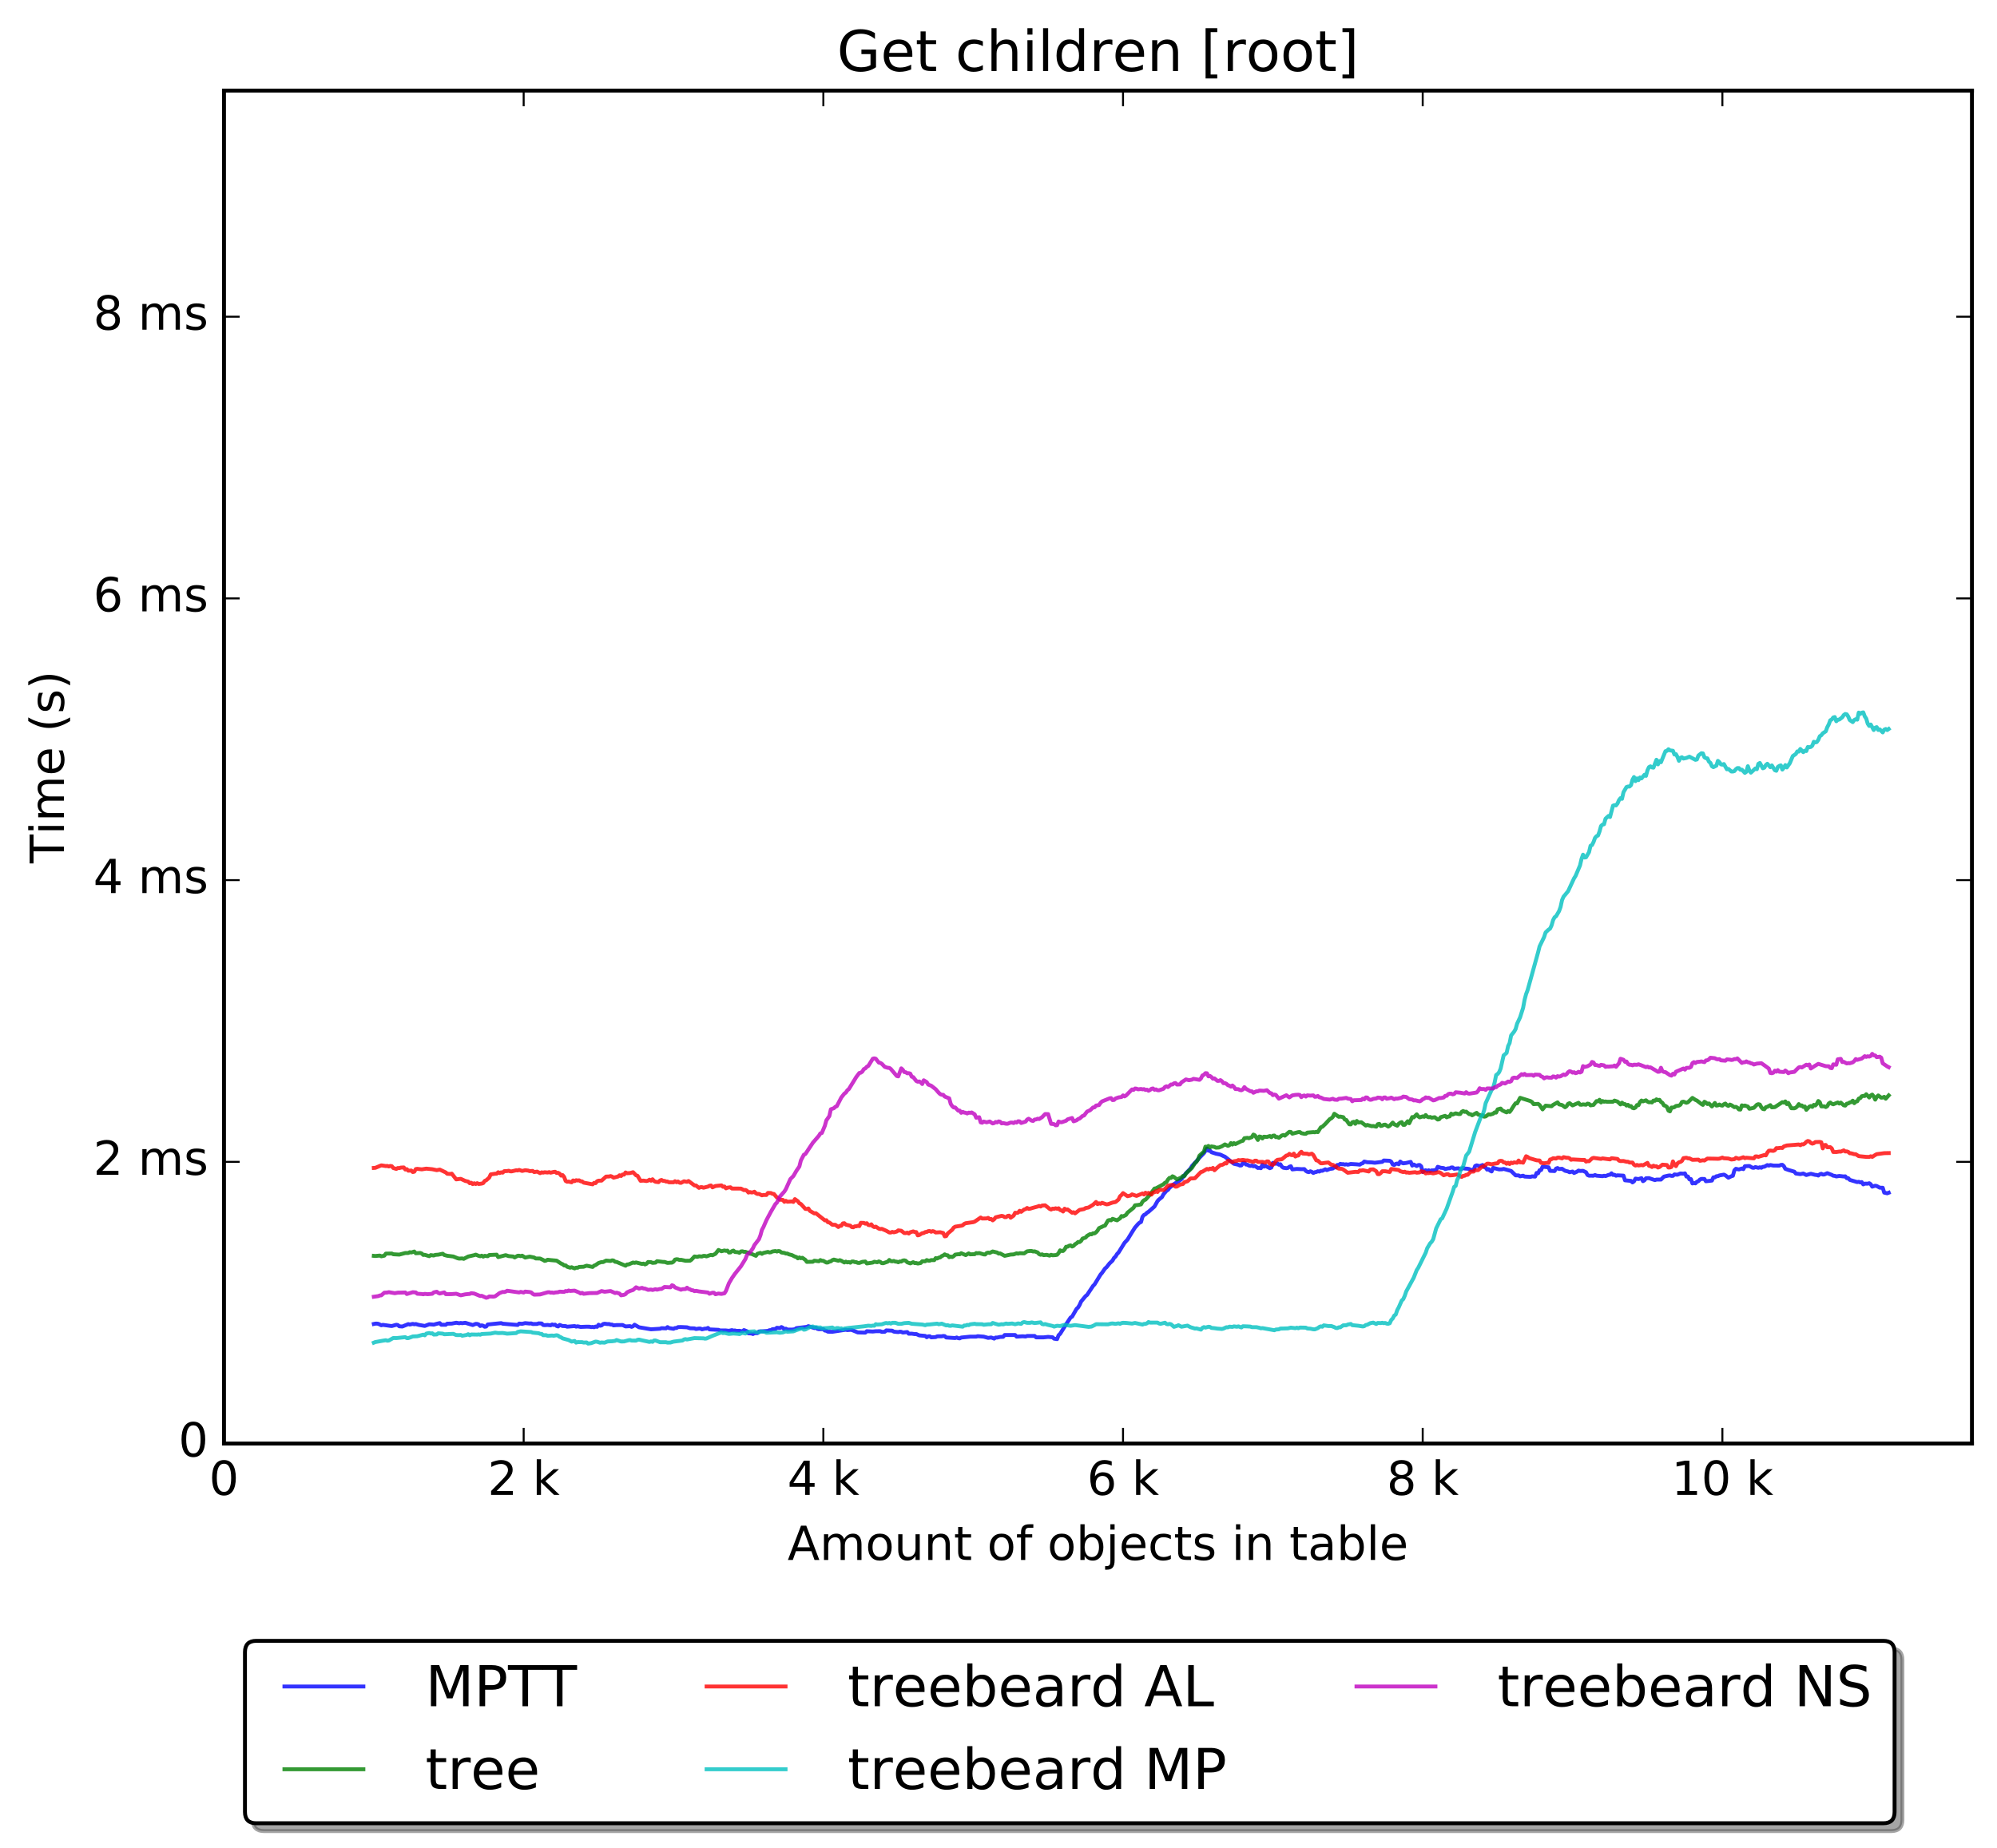 <?xml version="1.0" encoding="utf-8" standalone="no"?>
<!DOCTYPE svg PUBLIC "-//W3C//DTD SVG 1.1//EN"
  "http://www.w3.org/Graphics/SVG/1.1/DTD/svg11.dtd">
<!-- Created with matplotlib (http://matplotlib.org/) -->
<svg height="472pt" version="1.1" viewBox="0 0 510 472" width="510pt" xmlns="http://www.w3.org/2000/svg" xmlns:xlink="http://www.w3.org/1999/xlink">
 <defs>
  <style type="text/css">
*{stroke-linecap:butt;stroke-linejoin:round;stroke-miterlimit:100000;}
  </style>
 </defs>
 <g id="figure_1">
  <g id="patch_1">
   <path d="M 0 472.935 
L 510.803 472.935 
L 510.803 0 
L 0 0 
z
" style="fill:#ffffff;"/>
  </g>
  <g id="axes_1">
   <g id="patch_2">
    <path d="M 57.203 368.742 
L 503.603 368.742 
L 503.603 23.142 
L 57.203 23.142 
z
" style="fill:#ffffff;"/>
   </g>
   <g id="line2d_1">
    <path clip-path="url(#pc8f835f170)" d="M 95.469 338.196 
L 95.852 338.114 
L 96.235 338.104 
L 96.617 338.158 
L 97.383 338.531 
L 97.765 338.419 
L 99.679 338.687 
L 100.061 338.721 
L 101.209 338.401 
L 101.592 338.464 
L 101.975 338.788 
L 102.74 338.848 
L 104.271 338.232 
L 104.653 338.346 
L 105.419 338.175 
L 105.801 338.28 
L 106.184 338.21 
L 106.949 338.432 
L 108.48 338.7 
L 109.628 338.274 
L 110.393 338.333 
L 110.776 338.37 
L 111.541 338.149 
L 112.307 337.974 
L 112.689 338.394 
L 113.837 338.402 
L 114.22 338.12 
L 115.368 338.102 
L 116.516 337.883 
L 117.281 338.022 
L 117.664 337.934 
L 118.047 338.003 
L 118.812 337.893 
L 120.725 338.47 
L 121.491 338.175 
L 121.873 338.185 
L 122.256 338.327 
L 122.639 338.72 
L 123.021 338.55 
L 123.404 338.651 
L 123.787 338.909 
L 124.169 338.845 
L 124.552 338.331 
L 127.996 337.98 
L 128.379 338.128 
L 132.205 338.45 
L 132.588 338.099 
L 133.353 338.162 
L 134.119 337.979 
L 135.267 338.09 
L 135.649 338.041 
L 136.032 338.207 
L 137.18 338.191 
L 137.563 338.041 
L 138.328 338.067 
L 138.711 338.455 
L 139.093 338.497 
L 139.859 338.448 
L 140.624 338.535 
L 141.007 338.324 
L 141.389 338.444 
L 141.772 338.368 
L 142.155 338.715 
L 142.537 338.834 
L 142.92 338.442 
L 143.685 338.722 
L 144.451 338.742 
L 144.833 338.893 
L 146.747 338.732 
L 147.129 338.874 
L 147.512 338.787 
L 148.277 338.954 
L 149.808 338.89 
L 150.573 338.904 
L 150.956 338.997 
L 151.339 338.948 
L 151.721 339.026 
L 152.104 338.856 
L 152.487 338.929 
L 152.869 338.391 
L 153.252 338.642 
L 153.635 338.568 
L 154.017 338.216 
L 154.4 338.133 
L 155.165 338.229 
L 155.548 338.213 
L 155.931 338.344 
L 156.313 338.354 
L 156.696 338.553 
L 157.461 338.478 
L 158.992 338.462 
L 159.757 338.828 
L 160.905 338.748 
L 161.288 338.93 
L 161.671 338.779 
L 162.053 338.384 
L 163.201 339.043 
L 166.263 339.557 
L 168.559 339.413 
L 168.941 339.271 
L 170.089 339.32 
L 170.472 338.992 
L 170.855 339.247 
L 172.003 339.426 
L 172.385 339.236 
L 172.768 339.227 
L 173.151 338.995 
L 173.916 338.978 
L 175.447 339.051 
L 176.212 339.29 
L 177.36 339.325 
L 177.743 339.48 
L 178.508 339.363 
L 178.891 339.37 
L 179.273 339.564 
L 180.039 339.386 
L 180.421 339.38 
L 180.804 339.203 
L 181.187 339.585 
L 183.483 339.693 
L 183.865 339.843 
L 185.396 339.852 
L 186.161 339.941 
L 186.927 339.764 
L 187.309 339.888 
L 187.692 339.854 
L 188.075 339.966 
L 188.84 339.942 
L 189.605 340.08 
L 189.988 339.758 
L 190.753 340.047 
L 191.136 340.592 
L 191.901 340.622 
L 192.284 340.772 
L 192.667 340.564 
L 193.432 340.542 
L 193.815 340.113 
L 196.111 339.969 
L 196.493 339.787 
L 196.876 339.768 
L 197.259 339.536 
L 198.024 339.473 
L 198.407 339.166 
L 199.172 339.25 
L 199.555 338.987 
L 199.937 339.173 
L 200.32 339.571 
L 200.703 339.403 
L 201.085 339.62 
L 202.233 339.638 
L 202.999 339.545 
L 203.381 339.258 
L 206.06 338.94 
L 206.443 338.754 
L 207.973 339.241 
L 208.356 339.128 
L 208.739 339.44 
L 209.121 339.532 
L 210.269 339.531 
L 210.652 339.877 
L 211.035 339.934 
L 211.417 340.167 
L 212.565 340.193 
L 216.009 339.671 
L 216.392 339.765 
L 217.157 339.704 
L 217.54 339.735 
L 219.071 340.358 
L 220.984 340.408 
L 221.367 340.048 
L 222.897 340.128 
L 223.663 340.047 
L 224.811 340.04 
L 225.193 340.217 
L 225.959 340.19 
L 226.341 339.836 
L 227.872 339.909 
L 228.255 340.154 
L 229.02 340.241 
L 229.403 340.273 
L 229.785 340.171 
L 230.168 340.201 
L 230.551 340.389 
L 231.699 340.26 
L 232.081 340.69 
L 232.847 340.672 
L 233.612 340.79 
L 233.995 340.766 
L 234.76 341.113 
L 236.291 341.249 
L 236.673 341.584 
L 237.056 341.354 
L 237.439 341.335 
L 237.821 341.611 
L 238.969 341.542 
L 239.352 341.351 
L 240.5 341.343 
L 240.883 341.263 
L 241.265 341.299 
L 241.648 341.651 
L 242.796 341.72 
L 243.944 341.795 
L 244.327 341.65 
L 244.709 341.826 
L 245.092 341.872 
L 245.475 341.667 
L 247.771 341.433 
L 249.301 341.431 
L 249.684 341.318 
L 251.215 341.435 
L 252.363 341.753 
L 253.128 341.647 
L 253.893 341.934 
L 254.276 341.665 
L 254.659 341.671 
L 255.424 341.507 
L 256.189 341.477 
L 256.572 341.022 
L 259.251 341.022 
L 259.633 341.432 
L 261.164 341.335 
L 261.929 341.401 
L 262.312 341.261 
L 264.225 341.255 
L 264.608 341.617 
L 266.521 341.617 
L 267.669 341.493 
L 268.817 341.603 
L 269.2 341.951 
L 269.965 342.065 
L 270.348 341.074 
L 270.731 340.725 
L 272.261 338.281 
L 273.409 336.548 
L 273.792 336.334 
L 274.94 334.332 
L 275.323 333.981 
L 275.705 333.342 
L 276.088 332.473 
L 277.236 331.081 
L 277.619 330.781 
L 279.149 328.471 
L 279.532 328.089 
L 281.063 325.572 
L 281.445 325.132 
L 282.211 324.022 
L 282.593 323.699 
L 283.359 322.722 
L 284.124 321.997 
L 284.507 321.315 
L 284.889 320.967 
L 285.272 320.331 
L 285.655 319.944 
L 287.185 317.473 
L 287.951 316.636 
L 289.099 314.752 
L 289.864 313.558 
L 290.629 312.679 
L 291.012 312.32 
L 291.395 312.16 
L 291.777 310.817 
L 292.16 310.343 
L 292.543 310.173 
L 292.925 309.779 
L 293.308 309.546 
L 294.839 308.187 
L 295.604 306.819 
L 295.987 306.397 
L 296.752 305.782 
L 297.135 305.067 
L 297.9 304.175 
L 298.283 303.943 
L 298.665 303.417 
L 299.813 302.472 
L 301.344 301.497 
L 301.727 301.194 
L 302.875 299.696 
L 304.023 298.508 
L 304.405 297.852 
L 305.553 296.617 
L 306.319 295.734 
L 307.084 294.95 
L 307.467 294.544 
L 308.232 293.389 
L 308.615 293.934 
L 308.997 293.895 
L 309.38 294.324 
L 310.528 294.698 
L 311.676 294.939 
L 312.441 295.311 
L 312.824 295.47 
L 315.12 297.277 
L 316.268 297.533 
L 316.651 297.726 
L 317.033 297.685 
L 317.416 297.076 
L 317.799 296.995 
L 318.181 297.463 
L 318.564 297.51 
L 318.947 297.736 
L 319.329 297.832 
L 319.712 297.737 
L 320.095 297.918 
L 320.477 297.826 
L 321.243 298.347 
L 321.625 298.301 
L 322.008 298.41 
L 322.391 297.515 
L 322.773 298.013 
L 323.156 297.799 
L 324.304 298.406 
L 324.687 298.238 
L 325.069 297.038 
L 325.835 297.28 
L 326.217 297.179 
L 326.6 297.516 
L 326.983 297.402 
L 327.365 298.017 
L 327.748 298.291 
L 328.513 298.402 
L 328.896 298.346 
L 329.279 298.047 
L 329.661 297.905 
L 330.044 298.719 
L 331.192 298.589 
L 332.34 298.651 
L 333.105 298.638 
L 333.488 299.094 
L 333.871 299.323 
L 334.253 299.408 
L 334.636 299.192 
L 335.019 299.344 
L 335.401 299.625 
L 335.784 299.432 
L 336.167 299.366 
L 336.549 299.178 
L 336.932 299.263 
L 337.315 299.046 
L 337.697 299.076 
L 338.463 298.687 
L 338.845 298.896 
L 339.611 298.596 
L 340.376 298.485 
L 340.759 298.117 
L 341.141 298.213 
L 341.524 297.581 
L 341.907 297.608 
L 342.289 297.288 
L 342.672 297.386 
L 343.055 297.366 
L 343.437 297.489 
L 343.82 297.396 
L 344.203 297.52 
L 344.968 297.328 
L 346.499 297.421 
L 347.264 297.503 
L 347.647 297.25 
L 348.029 297.132 
L 348.412 296.707 
L 349.177 296.882 
L 350.325 296.926 
L 351.091 297.018 
L 353.004 296.783 
L 353.387 296.439 
L 354.917 296.507 
L 355.3 296.749 
L 355.683 297.459 
L 356.065 297.582 
L 356.448 297.295 
L 356.831 297.218 
L 357.213 297.398 
L 357.596 296.711 
L 357.979 297.013 
L 358.361 297.166 
L 359.127 297.062 
L 360.275 296.795 
L 360.657 297.744 
L 361.04 297.469 
L 361.805 297.847 
L 362.188 297.61 
L 362.571 297.587 
L 362.953 297.933 
L 363.336 299.373 
L 363.719 299.065 
L 364.101 298.931 
L 364.484 299.117 
L 364.867 298.938 
L 365.249 299.146 
L 365.632 298.957 
L 366.015 298.968 
L 366.78 298.839 
L 367.163 298.052 
L 367.928 298.293 
L 368.693 298.376 
L 369.076 298.63 
L 369.841 298.437 
L 370.224 298.445 
L 370.607 298.223 
L 370.989 298.222 
L 371.372 298.551 
L 372.137 298.458 
L 372.52 298.436 
L 372.903 298.701 
L 373.285 298.602 
L 373.668 298.331 
L 374.051 298.496 
L 374.816 298.542 
L 375.199 298.616 
L 375.581 298.837 
L 376.347 298.827 
L 376.729 297.843 
L 377.112 297.673 
L 377.877 297.867 
L 378.643 297.593 
L 379.025 298.115 
L 379.408 298.24 
L 379.791 298.769 
L 380.173 298.64 
L 380.556 299.036 
L 380.939 299.231 
L 381.321 298.325 
L 382.852 298.716 
L 383.617 298.686 
L 384 298.581 
L 385.913 299.113 
L 387.061 300.231 
L 387.827 300.245 
L 388.209 300.483 
L 388.975 300.321 
L 389.357 300.539 
L 390.888 300.62 
L 391.271 300.483 
L 392.036 300.555 
L 392.419 299.623 
L 392.801 299.706 
L 393.184 298.922 
L 393.567 298.878 
L 393.949 298.026 
L 395.48 298.174 
L 395.863 299.081 
L 397.011 299.137 
L 397.393 298.502 
L 397.776 298.364 
L 398.159 298.614 
L 398.924 298.554 
L 399.689 299.065 
L 400.455 299.241 
L 400.837 299.441 
L 401.603 299.254 
L 401.985 299.632 
L 402.751 299.278 
L 403.133 299.008 
L 403.516 299.113 
L 404.281 299.076 
L 405.047 299.448 
L 405.429 300.142 
L 405.812 300.319 
L 406.96 300.329 
L 407.343 300.151 
L 407.725 300.318 
L 409.256 300.446 
L 409.639 300.332 
L 410.021 300.42 
L 410.787 300.124 
L 411.169 300.067 
L 411.552 299.712 
L 411.935 300.13 
L 412.317 300.093 
L 412.7 300.326 
L 413.083 300.225 
L 414.613 300.31 
L 414.996 301.5 
L 416.527 301.646 
L 416.909 302.033 
L 417.292 301.766 
L 417.675 301.065 
L 418.44 301.185 
L 419.205 300.948 
L 419.588 301.715 
L 419.971 301.499 
L 420.353 300.978 
L 421.119 300.94 
L 421.884 301.205 
L 422.649 301.448 
L 423.032 301.303 
L 424.18 301.314 
L 424.945 300.554 
L 426.093 300.29 
L 426.476 300.25 
L 426.859 300.376 
L 427.241 300.36 
L 427.624 300 
L 428.389 300.077 
L 429.155 299.755 
L 429.92 299.819 
L 430.303 299.725 
L 430.685 300.541 
L 431.068 300.53 
L 431.451 301.253 
L 431.833 301.188 
L 432.216 302.302 
L 432.599 302.185 
L 432.981 302.278 
L 433.364 301.874 
L 433.747 301.715 
L 434.129 301.312 
L 434.512 301.141 
L 435.277 301.154 
L 435.66 301.743 
L 437.191 301.569 
L 437.573 300.745 
L 437.956 300.747 
L 438.339 300.461 
L 438.721 300.441 
L 439.104 300.253 
L 440.252 300.049 
L 440.635 300.23 
L 441.4 300.833 
L 442.165 300.458 
L 442.548 300.342 
L 442.931 298.943 
L 443.313 298.557 
L 444.079 298.734 
L 444.844 298.486 
L 445.227 298.645 
L 445.609 297.906 
L 446.757 297.843 
L 447.523 298.277 
L 447.905 298.309 
L 448.288 298.118 
L 449.053 298.311 
L 449.436 298.173 
L 449.819 298.294 
L 450.201 298.051 
L 450.584 298.034 
L 451.349 297.607 
L 451.732 297.742 
L 452.115 297.591 
L 452.88 297.734 
L 454.411 297.747 
L 454.793 297.571 
L 455.176 297.541 
L 455.559 297.877 
L 455.941 298.569 
L 456.707 298.847 
L 458.237 299.292 
L 458.62 299.763 
L 459.768 299.923 
L 460.533 299.771 
L 461.299 300.15 
L 462.447 299.826 
L 463.595 300.115 
L 463.977 300.136 
L 464.36 300.283 
L 464.743 299.969 
L 465.125 299.834 
L 465.508 300.028 
L 465.891 300.016 
L 466.656 299.675 
L 467.804 300.115 
L 468.187 300.332 
L 468.569 300.367 
L 468.952 300.514 
L 469.717 300.393 
L 470.865 300.521 
L 471.248 300.48 
L 471.631 300.952 
L 472.013 300.95 
L 472.396 301.391 
L 474.309 301.954 
L 474.692 301.877 
L 475.075 302.035 
L 475.457 301.953 
L 475.84 302.542 
L 476.223 302.352 
L 476.988 302.361 
L 477.371 302.246 
L 477.753 302.501 
L 478.136 303.12 
L 478.901 302.88 
L 479.284 302.958 
L 480.049 303.383 
L 480.815 303.402 
L 481.197 304.645 
L 481.963 304.819 
L 482.345 304.67 
L 482.345 304.67 
" style="fill:none;opacity:0.8;stroke:#0000ff;stroke-linecap:square;"/>
   </g>
   <g id="line2d_2">
    <path clip-path="url(#pc8f835f170)" d="M 95.469 320.798 
L 95.852 320.834 
L 96.617 320.762 
L 97 320.722 
L 97.383 320.91 
L 98.148 320.751 
L 98.531 320.228 
L 100.061 320.2 
L 100.444 320.39 
L 101.975 320.477 
L 103.505 320.069 
L 104.271 320.066 
L 104.653 319.858 
L 105.036 319.938 
L 105.801 319.693 
L 106.184 320.134 
L 107.332 320.06 
L 107.715 320.204 
L 108.097 320.566 
L 108.48 320.531 
L 109.628 320.88 
L 110.011 320.604 
L 110.776 320.713 
L 111.159 320.55 
L 111.924 320.495 
L 113.072 320.253 
L 113.455 320.573 
L 114.22 320.777 
L 115.751 320.957 
L 116.899 321.42 
L 117.281 321.499 
L 118.047 321.453 
L 118.429 321.563 
L 119.577 320.965 
L 121.108 320.62 
L 121.491 320.483 
L 122.256 320.795 
L 122.639 320.894 
L 123.021 320.754 
L 123.404 320.993 
L 123.787 320.791 
L 124.552 320.893 
L 124.935 320.584 
L 125.7 320.549 
L 126.848 320.496 
L 127.231 321.118 
L 129.144 320.618 
L 129.909 320.862 
L 131.057 320.961 
L 131.44 321.204 
L 132.205 320.775 
L 132.588 320.763 
L 132.971 320.871 
L 133.353 320.752 
L 134.119 321.235 
L 135.267 320.989 
L 136.415 321.219 
L 136.797 321.464 
L 137.945 321.481 
L 138.711 321.851 
L 139.093 322.079 
L 139.476 321.995 
L 139.859 321.792 
L 140.624 321.882 
L 142.155 322.019 
L 143.303 322.776 
L 143.685 322.923 
L 144.068 323.248 
L 144.451 323.232 
L 144.833 323.58 
L 145.599 323.824 
L 145.981 323.705 
L 146.747 324.004 
L 147.129 323.808 
L 147.512 323.841 
L 147.895 323.627 
L 149.043 323.579 
L 149.808 323.304 
L 151.339 323.633 
L 151.721 323.296 
L 152.104 323.151 
L 152.869 322.618 
L 153.635 322.378 
L 154.017 322.391 
L 154.783 322.004 
L 155.931 322.107 
L 156.313 321.94 
L 156.696 321.995 
L 157.079 322.311 
L 157.461 322.348 
L 159.757 323.314 
L 160.14 322.994 
L 160.523 322.983 
L 161.671 322.502 
L 162.053 322.598 
L 162.436 322.481 
L 163.967 322.864 
L 164.349 322.779 
L 164.732 322.987 
L 165.115 322.813 
L 165.497 322.373 
L 166.263 322.408 
L 166.645 322.593 
L 167.411 322.52 
L 167.793 322.158 
L 169.324 322.347 
L 169.707 322.346 
L 170.472 322.601 
L 171.237 322.54 
L 171.62 322.532 
L 172.003 322.292 
L 172.385 321.758 
L 172.768 321.662 
L 173.151 321.697 
L 173.533 321.847 
L 173.916 321.802 
L 175.064 322.055 
L 176.212 322.041 
L 176.595 321.769 
L 177.36 320.953 
L 178.125 321.056 
L 178.508 320.905 
L 179.273 320.964 
L 179.656 320.801 
L 180.039 320.81 
L 180.421 320.934 
L 181.187 320.658 
L 181.569 320.56 
L 181.952 320.648 
L 182.717 320.27 
L 183.483 319.296 
L 184.248 319.62 
L 185.013 319.42 
L 185.396 319.525 
L 185.779 319.459 
L 186.161 319.946 
L 186.544 319.916 
L 186.927 319.593 
L 187.309 319.451 
L 187.692 319.803 
L 188.457 319.872 
L 188.84 320.025 
L 189.223 319.675 
L 189.605 319.632 
L 189.988 319.765 
L 190.371 319.756 
L 190.753 319.936 
L 191.136 319.943 
L 191.519 320.251 
L 191.901 320.287 
L 193.049 320.793 
L 193.432 320.271 
L 194.197 320.039 
L 194.58 320.284 
L 194.963 320.054 
L 196.111 319.785 
L 196.493 319.931 
L 196.876 319.878 
L 197.259 319.678 
L 198.024 319.561 
L 198.407 319.697 
L 198.789 319.554 
L 199.172 319.619 
L 199.555 319.941 
L 200.32 320.049 
L 200.703 320.209 
L 201.085 320.206 
L 201.468 320.409 
L 202.233 320.598 
L 202.999 320.986 
L 203.381 321.093 
L 203.764 321.435 
L 204.147 321.2 
L 204.529 321.399 
L 204.912 321.287 
L 205.677 321.822 
L 206.06 322.338 
L 207.591 322.302 
L 207.973 322.036 
L 209.121 322.178 
L 209.504 321.872 
L 209.887 322.034 
L 210.269 322.069 
L 211.035 322.512 
L 211.417 322.496 
L 211.8 322.278 
L 212.183 322.196 
L 212.565 321.892 
L 212.948 321.749 
L 214.096 322.044 
L 214.479 321.898 
L 214.861 322.046 
L 215.627 322.492 
L 216.009 322.273 
L 216.392 322.471 
L 216.775 322.379 
L 217.157 322.544 
L 217.54 322.256 
L 217.923 322.231 
L 218.305 322.389 
L 218.688 322.408 
L 219.071 322.595 
L 219.453 322.607 
L 220.219 322.326 
L 220.984 322.248 
L 221.367 322.738 
L 222.897 322.509 
L 223.28 322.304 
L 224.045 322.43 
L 224.428 322.22 
L 224.811 322.354 
L 225.193 322.658 
L 225.576 322.679 
L 226.724 322.273 
L 227.107 321.849 
L 227.489 322.137 
L 227.872 322.192 
L 228.255 322.093 
L 228.637 322.262 
L 229.02 322.283 
L 229.403 322.438 
L 229.785 322.23 
L 230.168 322.255 
L 230.551 321.999 
L 230.933 321.94 
L 231.316 322.04 
L 231.699 322.448 
L 232.464 322.722 
L 233.229 322.416 
L 233.612 322.649 
L 233.995 322.622 
L 234.377 322.765 
L 235.143 322.618 
L 235.525 322.176 
L 236.291 322.183 
L 236.673 321.871 
L 237.056 322.02 
L 237.439 322.031 
L 237.821 321.873 
L 238.587 321.895 
L 238.969 321.369 
L 239.352 321.471 
L 239.735 321.253 
L 240.117 321.19 
L 240.5 320.853 
L 240.883 320.698 
L 241.265 320.411 
L 241.648 320.615 
L 242.031 320.654 
L 242.413 321.138 
L 242.796 320.977 
L 243.179 321.098 
L 243.561 320.87 
L 243.944 320.479 
L 244.709 320.381 
L 245.092 320.4 
L 245.475 320.121 
L 246.623 320.605 
L 247.388 320.164 
L 247.771 320.407 
L 248.919 320.37 
L 249.301 320.082 
L 249.684 320.152 
L 250.067 320.076 
L 251.215 320.424 
L 251.597 320.449 
L 251.98 320.066 
L 252.363 319.967 
L 252.745 320.051 
L 253.511 319.675 
L 254.659 319.947 
L 255.041 320.219 
L 255.424 320.18 
L 256.572 320.79 
L 258.103 320.465 
L 258.868 320.426 
L 259.633 320.145 
L 260.016 320.245 
L 260.399 320.119 
L 261.547 320.17 
L 262.312 319.636 
L 263.077 319.548 
L 263.46 319.558 
L 263.843 319.682 
L 264.225 319.644 
L 264.991 319.924 
L 265.373 320.353 
L 265.756 320.517 
L 266.139 320.407 
L 266.521 320.621 
L 267.287 320.534 
L 268.052 320.739 
L 268.435 320.528 
L 268.817 320.65 
L 269.583 320.6 
L 269.965 320.524 
L 270.348 320.085 
L 270.731 319.381 
L 271.113 319.552 
L 271.496 319.546 
L 271.879 319.165 
L 272.261 318.467 
L 272.644 318.459 
L 273.027 318.216 
L 273.409 318.128 
L 273.792 318.415 
L 274.175 318.242 
L 274.557 317.82 
L 274.94 317.606 
L 275.323 317.252 
L 275.705 317.275 
L 276.088 316.979 
L 276.471 316.385 
L 277.236 316.128 
L 277.619 315.69 
L 278.384 315.246 
L 278.767 315.298 
L 279.149 315.036 
L 279.532 315.048 
L 279.915 314.785 
L 280.297 314.34 
L 280.68 313.717 
L 281.828 313.183 
L 282.211 313.06 
L 282.976 311.749 
L 283.359 311.635 
L 283.741 311.736 
L 284.124 311.342 
L 285.272 311.728 
L 286.037 311.213 
L 286.42 310.629 
L 286.803 310.732 
L 287.568 310.337 
L 287.951 309.757 
L 289.481 308.517 
L 289.864 307.884 
L 290.629 307.801 
L 291.395 307.653 
L 291.777 306.968 
L 292.16 306.582 
L 292.543 306.445 
L 293.691 305.166 
L 294.839 303.604 
L 295.221 303.541 
L 297.135 302.5 
L 297.517 302.128 
L 297.9 301.957 
L 298.283 301.306 
L 298.665 300.88 
L 299.048 300.896 
L 299.431 300.474 
L 299.813 300.654 
L 300.579 301.284 
L 301.727 300.758 
L 302.109 300.391 
L 302.492 300.402 
L 302.875 299.769 
L 304.023 298.688 
L 304.405 298.319 
L 305.171 297.114 
L 305.553 296.781 
L 305.936 296.203 
L 306.319 295.189 
L 307.467 294.166 
L 307.849 292.902 
L 308.232 292.974 
L 308.615 292.722 
L 308.997 293.111 
L 309.38 292.846 
L 310.145 292.966 
L 310.528 293.17 
L 311.293 293.122 
L 312.059 292.81 
L 312.824 292.327 
L 313.589 292.696 
L 313.972 292.536 
L 314.355 291.987 
L 314.737 292.363 
L 315.12 291.999 
L 315.503 292.24 
L 317.033 291.489 
L 317.416 291.397 
L 317.799 290.745 
L 318.564 290.651 
L 318.947 290.746 
L 319.712 290.467 
L 320.095 289.818 
L 320.477 290 
L 321.243 291.191 
L 321.625 290.306 
L 322.008 290.392 
L 322.391 290.808 
L 322.773 290.361 
L 323.539 290.423 
L 324.304 290.19 
L 324.687 290.49 
L 325.069 290.113 
L 325.452 290.061 
L 325.835 290.476 
L 326.217 290.429 
L 326.6 290.647 
L 327.365 290.05 
L 327.748 289.932 
L 328.131 290.098 
L 328.896 289.429 
L 329.279 289.114 
L 329.661 289.149 
L 330.044 289.592 
L 331.575 289.186 
L 331.957 289.168 
L 332.34 289.456 
L 333.105 289.62 
L 333.488 289.62 
L 333.871 289.316 
L 335.401 289.189 
L 335.784 289.233 
L 336.167 289.1 
L 336.549 289.191 
L 337.315 287.964 
L 337.697 287.827 
L 338.463 287.105 
L 339.611 285.864 
L 339.993 285.674 
L 340.376 285.313 
L 340.759 284.499 
L 341.907 285.277 
L 342.289 285.214 
L 343.055 285.373 
L 343.437 285.978 
L 343.82 286.084 
L 344.585 287.189 
L 344.968 287.221 
L 345.351 286.681 
L 345.733 286.557 
L 346.116 287.063 
L 346.499 286.336 
L 346.881 286.727 
L 347.647 286.663 
L 348.795 287.519 
L 349.177 287.353 
L 350.325 287.675 
L 350.708 287.625 
L 351.473 287.794 
L 351.856 287.175 
L 352.239 287.078 
L 352.621 287.619 
L 353.004 287.545 
L 353.387 287.323 
L 353.769 287.284 
L 354.535 287.774 
L 354.917 287.553 
L 355.683 286.762 
L 356.065 287.2 
L 356.831 287.547 
L 357.213 287.057 
L 357.596 286.772 
L 357.979 286.635 
L 358.361 287.336 
L 358.744 287.326 
L 359.509 286.41 
L 359.892 286.924 
L 360.657 285.335 
L 361.04 285.422 
L 361.805 284.649 
L 362.188 285.166 
L 362.571 285.425 
L 363.336 285.168 
L 363.719 285.284 
L 364.101 284.832 
L 364.484 285.244 
L 364.867 285.394 
L 365.249 285.323 
L 365.632 285.504 
L 366.397 285.38 
L 367.163 285.982 
L 367.545 285.898 
L 367.928 285.374 
L 369.076 285.029 
L 369.459 285.411 
L 369.841 285.225 
L 370.224 285.173 
L 370.607 284.477 
L 370.989 284.706 
L 371.755 284.396 
L 372.52 284.58 
L 372.903 284.563 
L 373.285 284.018 
L 373.668 283.793 
L 374.051 284.022 
L 374.433 283.956 
L 375.199 284.582 
L 375.581 284.62 
L 375.964 284.891 
L 376.729 284.465 
L 377.112 284.267 
L 377.495 284.706 
L 377.877 284.79 
L 378.26 285.024 
L 378.643 284.869 
L 379.025 285.25 
L 379.408 285.185 
L 380.173 284.635 
L 380.556 284.72 
L 381.321 284.487 
L 381.704 284.159 
L 382.087 284.21 
L 382.469 283.382 
L 383.235 283.168 
L 383.617 283.619 
L 384.383 283.989 
L 384.765 284.145 
L 385.148 283.791 
L 385.531 284.037 
L 385.913 283.542 
L 386.679 282.325 
L 387.061 281.813 
L 387.444 281.847 
L 388.209 280.425 
L 388.975 280.67 
L 390.505 281.149 
L 390.888 281.275 
L 391.271 281.521 
L 391.653 282.044 
L 392.801 281.975 
L 393.184 282.258 
L 393.949 283.386 
L 394.715 282.433 
L 396.245 282.577 
L 396.628 282.234 
L 397.776 281.591 
L 398.159 282.101 
L 398.924 282.277 
L 399.689 282.838 
L 400.072 282.569 
L 400.455 281.966 
L 400.837 281.795 
L 401.603 282.371 
L 403.133 281.699 
L 403.516 282.173 
L 403.899 282.2 
L 404.281 282.099 
L 405.047 282.19 
L 405.429 281.911 
L 405.812 281.979 
L 406.195 282.354 
L 406.96 282.234 
L 407.725 281.263 
L 408.108 281.331 
L 408.491 280.924 
L 408.873 281.611 
L 409.256 281.247 
L 409.639 281.424 
L 410.021 281.359 
L 410.404 281.44 
L 411.935 281.421 
L 412.317 281.137 
L 413.083 281.388 
L 413.848 282.114 
L 414.231 281.672 
L 414.613 282.012 
L 414.996 282.031 
L 415.379 282.408 
L 415.761 282.223 
L 416.144 282.597 
L 416.527 282.543 
L 416.909 283.008 
L 417.292 283.106 
L 417.675 282.906 
L 418.057 282.281 
L 418.44 282.313 
L 418.823 281.506 
L 419.205 281.123 
L 419.588 281.337 
L 420.353 281.062 
L 420.736 281.391 
L 421.119 281.572 
L 421.501 281.522 
L 421.884 281.613 
L 422.267 281.131 
L 422.649 281.183 
L 423.032 280.813 
L 423.415 281.035 
L 423.797 280.935 
L 424.18 281.468 
L 424.563 281.725 
L 424.945 282.358 
L 425.328 282.482 
L 425.711 282.76 
L 426.093 283.697 
L 426.476 283.882 
L 426.859 282.916 
L 427.241 282.928 
L 427.624 282.814 
L 428.007 282.511 
L 428.772 282.417 
L 429.155 282.181 
L 429.537 281.497 
L 429.92 281.411 
L 430.685 281.692 
L 431.068 281.561 
L 432.216 280.453 
L 432.981 280.958 
L 433.364 281.125 
L 434.512 282.011 
L 434.895 282.238 
L 435.277 281.435 
L 435.66 281.653 
L 436.043 282.017 
L 436.425 281.864 
L 437.191 282.634 
L 437.956 281.745 
L 438.339 282.41 
L 438.721 282.354 
L 439.104 282.134 
L 439.487 282.35 
L 439.869 282.425 
L 440.252 282.065 
L 440.635 281.892 
L 441.017 282.322 
L 441.4 282.497 
L 441.783 282.154 
L 442.165 282.307 
L 442.931 282.817 
L 443.313 282.733 
L 443.696 282.948 
L 444.079 283.394 
L 444.461 283.433 
L 444.844 282.353 
L 445.227 282.501 
L 445.609 282.397 
L 446.375 282.66 
L 446.757 283.223 
L 447.905 282.981 
L 448.671 282.191 
L 449.053 282.049 
L 449.436 282.155 
L 449.819 282.849 
L 450.201 283.268 
L 450.584 283.353 
L 450.967 282.835 
L 451.349 282.726 
L 452.115 282.302 
L 452.497 282.857 
L 453.263 282.8 
L 455.176 281.544 
L 455.559 281.64 
L 455.941 281.352 
L 456.324 282.033 
L 456.707 281.729 
L 457.472 283.085 
L 458.237 283.107 
L 458.62 282.958 
L 459.003 282.594 
L 459.385 282.035 
L 459.768 282.434 
L 460.151 282.372 
L 460.533 282.75 
L 460.916 282.639 
L 461.299 283.5 
L 462.064 282.683 
L 462.447 282.528 
L 462.829 282.745 
L 463.212 282.23 
L 463.595 282.387 
L 463.977 281.999 
L 464.36 281.243 
L 464.743 281.548 
L 465.125 282.606 
L 465.891 282.604 
L 466.273 282.787 
L 466.656 282.565 
L 467.039 281.868 
L 467.421 281.63 
L 467.804 281.936 
L 468.187 282.081 
L 469.335 281.624 
L 469.717 281.896 
L 470.1 281.657 
L 470.865 282.347 
L 471.248 282.418 
L 471.631 281.937 
L 472.013 281.86 
L 472.396 281.619 
L 472.779 281.532 
L 473.161 281.158 
L 473.544 281.794 
L 473.927 281.411 
L 474.309 281.313 
L 474.692 280.632 
L 475.075 280.511 
L 475.457 280.029 
L 475.84 279.936 
L 476.223 279.959 
L 476.605 279.512 
L 477.371 280.349 
L 477.753 279.831 
L 478.136 279.607 
L 478.519 280.084 
L 478.901 280.894 
L 479.284 280.217 
L 479.667 279.82 
L 480.432 280.392 
L 480.815 280.356 
L 481.197 280.177 
L 481.58 280.656 
L 482.345 279.81 
L 482.345 279.81 
" style="fill:none;opacity:0.8;stroke:#008000;stroke-linecap:square;"/>
   </g>
   <g id="line2d_3">
    <path clip-path="url(#pc8f835f170)" d="M 95.469 298.337 
L 95.852 298.312 
L 97.383 297.676 
L 98.531 297.861 
L 98.913 297.825 
L 99.296 297.961 
L 99.679 297.83 
L 100.061 297.901 
L 100.444 298.36 
L 101.209 298.591 
L 101.592 298.363 
L 101.975 298.389 
L 102.357 298.253 
L 103.123 298.215 
L 103.505 298.74 
L 103.888 298.648 
L 104.271 299.04 
L 105.036 299 
L 105.419 299.384 
L 105.801 299.297 
L 106.184 298.63 
L 106.567 298.569 
L 107.715 298.704 
L 108.863 298.52 
L 110.393 298.669 
L 111.541 298.91 
L 112.307 298.762 
L 113.837 299.49 
L 114.22 299.827 
L 114.985 299.884 
L 115.368 299.798 
L 116.516 301.263 
L 117.664 301.119 
L 118.812 301.654 
L 119.577 301.832 
L 119.96 302.241 
L 120.343 302.123 
L 120.725 302.475 
L 121.108 302.257 
L 121.491 302.442 
L 121.873 302.232 
L 122.256 302.441 
L 123.021 302.339 
L 123.404 302.206 
L 123.787 301.652 
L 124.169 301.491 
L 124.935 300.815 
L 125.317 299.989 
L 126.465 299.817 
L 126.848 299.802 
L 127.231 299.438 
L 127.613 299.645 
L 127.996 299.463 
L 128.379 299.543 
L 128.761 299.166 
L 129.527 299.134 
L 129.909 299.055 
L 130.292 299.205 
L 130.675 299.216 
L 131.823 298.939 
L 132.205 298.987 
L 132.588 298.848 
L 133.353 299.113 
L 134.119 298.926 
L 134.884 299.012 
L 135.267 299.16 
L 136.032 299.1 
L 136.415 299.395 
L 137.18 299.279 
L 137.945 299.676 
L 138.328 299.46 
L 138.711 299.539 
L 139.093 299.442 
L 139.859 299.511 
L 140.241 299.405 
L 140.624 299.552 
L 141.389 299.362 
L 141.772 299.32 
L 142.155 299.625 
L 142.537 299.587 
L 142.92 299.801 
L 143.303 300.308 
L 143.685 300.171 
L 144.068 300.633 
L 144.451 301.657 
L 144.833 301.862 
L 145.216 301.823 
L 145.981 302.008 
L 146.364 301.529 
L 146.747 301.713 
L 147.129 301.48 
L 147.512 301.553 
L 147.895 301.501 
L 148.277 301.747 
L 148.66 301.782 
L 149.043 302.094 
L 151.339 302.526 
L 151.721 302.157 
L 152.104 302.223 
L 152.487 301.736 
L 152.869 301.595 
L 153.635 301.577 
L 154.783 300.542 
L 155.548 300.527 
L 155.931 300.422 
L 156.313 300.555 
L 156.696 300.822 
L 157.844 300.535 
L 158.227 300.213 
L 158.609 300.4 
L 158.992 300.025 
L 159.375 300.051 
L 159.757 299.495 
L 160.14 299.692 
L 160.905 299.644 
L 161.671 299.429 
L 162.436 300.225 
L 162.819 300.352 
L 163.584 301.623 
L 164.349 301.575 
L 165.115 301.691 
L 165.497 301.584 
L 165.88 301.338 
L 166.263 301.604 
L 166.645 301.232 
L 167.028 301.665 
L 167.411 301.872 
L 168.176 301.97 
L 168.559 301.541 
L 168.941 301.41 
L 169.324 301.642 
L 169.707 301.642 
L 170.089 301.814 
L 170.472 301.814 
L 170.855 302.011 
L 172.003 302.01 
L 172.385 301.73 
L 172.768 301.995 
L 173.151 301.808 
L 173.533 302.111 
L 173.916 302.152 
L 174.681 301.751 
L 175.447 301.891 
L 175.829 301.677 
L 177.36 302.806 
L 177.743 302.821 
L 178.508 303.434 
L 178.891 303.256 
L 179.273 303.247 
L 179.656 303.388 
L 180.804 303.11 
L 181.187 302.894 
L 181.569 302.816 
L 181.952 303.297 
L 182.717 302.956 
L 184.248 302.792 
L 184.631 303.154 
L 185.013 303.083 
L 185.396 303.557 
L 185.779 303.38 
L 186.544 303.278 
L 186.927 303.602 
L 189.223 303.612 
L 189.988 304.005 
L 190.371 303.965 
L 190.753 304.157 
L 191.136 304.631 
L 191.519 304.503 
L 191.901 304.602 
L 192.284 304.578 
L 192.667 304.416 
L 193.049 304.809 
L 193.432 304.993 
L 193.815 304.965 
L 194.58 305.334 
L 194.963 305.242 
L 195.728 305.247 
L 196.111 304.734 
L 196.876 304.743 
L 197.259 304.946 
L 197.641 304.991 
L 198.407 305.882 
L 198.789 306.066 
L 199.172 306.455 
L 199.937 306.505 
L 200.32 306.996 
L 200.703 306.74 
L 201.085 306.972 
L 202.233 306.898 
L 202.616 307.025 
L 202.999 306.306 
L 203.764 306.846 
L 204.147 307.374 
L 204.529 307.55 
L 205.677 308.799 
L 206.06 308.84 
L 206.443 308.696 
L 206.825 309.301 
L 207.973 309.961 
L 208.356 309.905 
L 210.652 311.73 
L 211.035 311.685 
L 211.417 312.198 
L 211.8 312.269 
L 212.565 312.85 
L 213.331 312.861 
L 214.096 313.428 
L 214.479 313.122 
L 214.861 313.109 
L 215.244 312.513 
L 215.627 312.457 
L 216.009 312.825 
L 217.157 313.093 
L 217.54 313.445 
L 217.923 313.496 
L 218.305 313.254 
L 218.688 313.255 
L 219.071 313.128 
L 219.453 313.203 
L 219.836 312.358 
L 220.601 312.381 
L 220.984 312.574 
L 221.367 312.458 
L 221.749 312.903 
L 222.132 312.973 
L 222.515 312.744 
L 222.897 313.253 
L 223.28 313.447 
L 223.663 313.334 
L 224.428 313.842 
L 224.811 313.947 
L 225.193 313.893 
L 226.341 314.391 
L 227.107 314.827 
L 227.489 314.841 
L 227.872 314.673 
L 228.255 314.788 
L 229.02 314.586 
L 229.403 314.289 
L 230.168 314.381 
L 230.933 314.97 
L 231.316 314.979 
L 231.699 314.867 
L 232.081 315.098 
L 232.464 314.765 
L 233.229 314.546 
L 233.612 314.717 
L 233.995 314.724 
L 234.377 315.557 
L 234.76 315.472 
L 235.525 315.006 
L 235.908 314.979 
L 236.291 314.713 
L 236.673 314.692 
L 237.056 314.482 
L 237.439 314.454 
L 237.821 314.642 
L 238.204 314.474 
L 238.587 314.589 
L 238.969 314.829 
L 240.117 314.761 
L 240.883 314.964 
L 241.265 315.818 
L 241.648 315.745 
L 242.031 315.085 
L 243.179 314.123 
L 243.561 313.581 
L 243.944 313.342 
L 245.475 313.101 
L 245.857 312.99 
L 246.24 312.631 
L 246.623 312.463 
L 248.536 312.188 
L 248.919 312.055 
L 250.449 311.007 
L 250.832 311.261 
L 251.98 311.241 
L 252.363 311.095 
L 252.745 311.433 
L 253.128 311.378 
L 253.511 311.731 
L 253.893 311.451 
L 254.276 310.951 
L 255.807 310.58 
L 256.189 310.662 
L 256.572 310.905 
L 256.955 310.901 
L 257.337 310.591 
L 257.72 310.532 
L 258.103 311.058 
L 258.868 310.516 
L 259.251 309.776 
L 259.633 309.837 
L 260.016 309.742 
L 260.399 309.28 
L 260.781 309.553 
L 261.547 308.96 
L 261.929 308.849 
L 262.312 308.563 
L 262.695 308.787 
L 263.077 308.745 
L 263.843 308.511 
L 264.991 308.203 
L 265.373 308.046 
L 265.756 308.194 
L 266.139 307.943 
L 266.904 307.889 
L 267.669 308.475 
L 268.052 308.797 
L 268.435 308.965 
L 268.817 308.737 
L 269.2 308.785 
L 269.583 308.649 
L 269.965 308.769 
L 270.348 308.645 
L 270.731 309.088 
L 271.113 309.2 
L 271.496 309.47 
L 271.879 308.753 
L 272.261 309.02 
L 272.644 308.939 
L 273.792 309.784 
L 274.175 309.656 
L 274.557 309.94 
L 275.705 309.057 
L 276.853 308.841 
L 277.236 308.587 
L 278.001 308.446 
L 279.149 307.745 
L 279.915 307.033 
L 280.297 307.586 
L 280.68 307.374 
L 281.063 307.498 
L 281.445 307.248 
L 282.593 307.644 
L 282.976 307.593 
L 284.124 307.189 
L 284.889 307.039 
L 285.655 306.404 
L 286.037 305.577 
L 286.42 305.249 
L 286.803 304.774 
L 287.951 305.56 
L 288.716 305.382 
L 289.099 305.092 
L 290.247 305.483 
L 291.777 304.863 
L 292.16 305.125 
L 292.543 304.671 
L 292.925 304.91 
L 293.308 304.716 
L 294.073 305.15 
L 294.456 304.64 
L 294.839 304.539 
L 295.221 304.273 
L 295.604 304.487 
L 295.987 303.942 
L 296.752 303.953 
L 297.135 303.993 
L 297.517 303.707 
L 298.283 302.864 
L 299.048 302.705 
L 299.431 302.655 
L 299.813 302.825 
L 300.196 303.129 
L 300.579 303.093 
L 301.344 302.592 
L 302.109 302.442 
L 302.492 301.969 
L 303.257 301.749 
L 304.023 301.029 
L 304.788 301.012 
L 305.171 300.96 
L 306.701 299.383 
L 307.084 299.29 
L 308.232 298.59 
L 308.615 298.733 
L 308.997 298.51 
L 309.38 298.611 
L 309.763 298.334 
L 310.145 298.929 
L 310.911 298.23 
L 311.676 297.598 
L 312.059 297.573 
L 312.441 297.408 
L 312.824 297.12 
L 313.207 297.2 
L 313.589 296.489 
L 314.355 296.67 
L 314.737 296.874 
L 315.12 296.629 
L 315.885 296.525 
L 316.268 296.325 
L 316.651 296.397 
L 317.416 296.286 
L 318.181 296.427 
L 318.564 296.395 
L 320.095 296.811 
L 320.477 296.485 
L 320.86 296.487 
L 321.243 296.81 
L 322.008 296.8 
L 322.391 296.785 
L 323.156 296.979 
L 323.539 296.667 
L 323.921 296.683 
L 324.304 297.303 
L 325.069 297.56 
L 325.452 297.17 
L 325.835 296.574 
L 326.217 296.27 
L 327.365 296.122 
L 328.513 295.174 
L 328.896 295.102 
L 329.279 294.74 
L 329.661 295.014 
L 330.044 295.084 
L 330.427 294.683 
L 330.809 295.422 
L 331.192 295.218 
L 331.575 295.159 
L 331.957 294.568 
L 332.34 294.211 
L 332.723 294.661 
L 333.871 294.71 
L 334.253 294.88 
L 335.019 294.696 
L 335.401 295.034 
L 336.167 296.4 
L 336.549 296.469 
L 337.315 297.147 
L 337.697 297.154 
L 338.463 297.033 
L 339.228 296.944 
L 339.993 297.527 
L 340.376 297.551 
L 341.141 297.95 
L 341.524 298.319 
L 341.907 298.515 
L 342.672 298.563 
L 343.055 298.75 
L 343.82 299.31 
L 344.203 299.574 
L 346.116 299.332 
L 346.881 299.369 
L 347.264 298.977 
L 347.647 299.025 
L 348.029 298.913 
L 349.56 299.245 
L 349.943 298.748 
L 350.708 298.701 
L 351.473 299.169 
L 351.856 299.917 
L 352.239 299.924 
L 352.621 299.644 
L 353.004 299.188 
L 353.769 299.182 
L 354.917 299.374 
L 355.3 298.602 
L 357.213 298.875 
L 357.596 299.173 
L 358.361 299.399 
L 358.744 299.298 
L 359.127 299.515 
L 359.509 299.485 
L 359.892 299.582 
L 361.04 299.462 
L 361.423 299.422 
L 361.805 299.56 
L 362.571 299.473 
L 362.953 299.179 
L 363.336 299.339 
L 363.719 299.362 
L 364.101 299.742 
L 364.484 299.626 
L 364.867 299.663 
L 365.249 299.556 
L 366.015 299.739 
L 366.78 299.559 
L 367.163 299.44 
L 367.545 299.442 
L 367.928 299.61 
L 368.693 300.213 
L 369.459 299.95 
L 369.841 299.954 
L 370.224 300.239 
L 370.989 300.192 
L 372.137 300.003 
L 373.285 300.635 
L 373.668 300.361 
L 374.051 300.338 
L 374.433 300.091 
L 374.816 300.097 
L 375.581 299.292 
L 376.347 299.269 
L 376.729 298.907 
L 377.495 298.899 
L 378.26 298.201 
L 379.025 297.827 
L 379.791 297.248 
L 380.173 297.246 
L 380.939 297.421 
L 381.704 297.238 
L 382.469 297.143 
L 382.852 296.615 
L 383.235 296.514 
L 383.617 296.572 
L 384 296.919 
L 384.383 296.958 
L 384.765 297.283 
L 385.148 297.019 
L 385.531 297.339 
L 385.913 296.975 
L 386.296 297.113 
L 386.679 296.923 
L 387.444 297.014 
L 387.827 296.446 
L 388.209 296.917 
L 388.592 296.897 
L 388.975 296.999 
L 389.74 295.352 
L 390.123 295.523 
L 390.505 295.822 
L 392.419 296.391 
L 393.184 296.442 
L 393.567 297.038 
L 394.332 297.154 
L 395.097 297.037 
L 395.48 297.066 
L 395.863 296.191 
L 396.245 296.107 
L 396.628 295.865 
L 397.393 295.939 
L 397.776 295.706 
L 398.159 295.698 
L 398.924 295.901 
L 399.307 295.58 
L 400.072 295.743 
L 400.455 295.742 
L 400.837 295.872 
L 401.22 296.257 
L 401.603 296.16 
L 403.899 296.287 
L 404.664 296.289 
L 405.047 296.714 
L 405.429 296.602 
L 405.812 296.62 
L 406.577 295.907 
L 406.96 295.766 
L 408.873 296.032 
L 409.256 295.903 
L 411.169 296.157 
L 411.552 295.854 
L 413.083 296.039 
L 413.465 296.474 
L 413.848 296.586 
L 414.613 296.564 
L 415.379 296.753 
L 415.761 296.75 
L 416.144 296.957 
L 416.909 296.971 
L 417.292 297.509 
L 417.675 297.731 
L 418.057 297.569 
L 418.44 297.711 
L 419.205 297.588 
L 419.588 297.677 
L 420.736 297.043 
L 421.119 297.781 
L 421.501 297.871 
L 421.884 298.103 
L 422.267 297.765 
L 422.649 297.958 
L 423.032 297.917 
L 423.415 298.235 
L 423.797 298.11 
L 424.563 297.505 
L 425.711 297.598 
L 426.093 298.233 
L 426.476 298.226 
L 426.859 298.083 
L 427.241 296.675 
L 427.624 297.493 
L 428.007 297.88 
L 428.389 297.186 
L 428.772 296.892 
L 429.155 296.802 
L 429.537 296.546 
L 429.92 295.841 
L 430.685 295.731 
L 431.068 295.893 
L 431.451 295.886 
L 432.216 296.272 
L 433.747 296.214 
L 434.129 296.517 
L 434.895 296.38 
L 435.277 296.442 
L 436.043 295.951 
L 437.956 295.982 
L 438.721 296.005 
L 439.104 295.972 
L 439.869 295.699 
L 440.252 295.871 
L 441.4 295.936 
L 442.165 296.19 
L 442.931 296.096 
L 443.313 295.754 
L 444.079 296.006 
L 445.227 295.606 
L 445.609 295.84 
L 445.992 295.732 
L 447.905 295.893 
L 448.288 295.402 
L 448.671 295.389 
L 449.053 295.507 
L 450.584 295.044 
L 450.967 295.124 
L 451.349 294.417 
L 451.732 293.946 
L 452.115 293.906 
L 452.88 293.983 
L 453.263 293.816 
L 453.645 293.282 
L 454.028 293.291 
L 454.793 293.194 
L 455.176 293.252 
L 455.559 292.851 
L 456.324 292.597 
L 458.237 292.451 
L 459.385 292.348 
L 459.768 292.535 
L 460.151 292.295 
L 460.533 292.327 
L 460.916 292.097 
L 461.299 291.681 
L 461.681 291.452 
L 462.064 291.549 
L 462.447 291.95 
L 462.829 292.132 
L 463.212 292.023 
L 463.595 291.732 
L 464.743 291.693 
L 465.125 291.792 
L 465.508 293.345 
L 465.891 292.5 
L 466.273 292.477 
L 466.656 293.059 
L 467.421 293.037 
L 467.804 293.341 
L 468.187 294.265 
L 468.952 294.275 
L 469.717 294.153 
L 470.1 294.178 
L 470.865 293.852 
L 471.248 294.135 
L 471.631 294.112 
L 472.013 294.239 
L 472.396 294.588 
L 472.779 294.603 
L 473.544 294.826 
L 473.927 294.834 
L 474.692 295.328 
L 476.605 295.514 
L 477.371 295.527 
L 477.753 295.361 
L 478.136 295.518 
L 478.901 295.028 
L 479.284 294.82 
L 481.197 294.566 
L 482.345 294.542 
L 482.345 294.542 
" style="fill:none;opacity:0.8;stroke:#ff0000;stroke-linecap:square;"/>
   </g>
   <g id="line2d_4">
    <path clip-path="url(#pc8f835f170)" d="M 95.469 342.975 
L 95.852 342.813 
L 96.235 342.748 
L 97.765 342.47 
L 98.531 342.349 
L 98.913 342.47 
L 99.296 342.421 
L 100.444 341.777 
L 101.209 341.803 
L 103.505 341.563 
L 103.888 341.808 
L 104.271 341.81 
L 105.036 341.536 
L 105.419 341.386 
L 106.567 341.332 
L 107.332 341.131 
L 108.097 340.925 
L 108.48 341.095 
L 108.863 340.655 
L 109.628 340.502 
L 110.011 340.637 
L 110.393 340.582 
L 110.776 340.904 
L 111.541 340.866 
L 111.924 340.583 
L 112.689 340.638 
L 113.072 340.671 
L 113.455 340.825 
L 115.751 340.721 
L 116.516 341.028 
L 117.281 341.042 
L 117.664 340.999 
L 118.047 341.2 
L 119.195 340.992 
L 119.577 340.806 
L 119.96 341.081 
L 120.343 340.88 
L 121.873 340.913 
L 122.256 340.857 
L 122.639 340.941 
L 123.021 340.768 
L 125.317 340.65 
L 126.465 340.413 
L 127.231 340.525 
L 128.379 340.492 
L 129.527 340.673 
L 131.823 340.524 
L 132.205 340.234 
L 132.971 340.076 
L 135.649 340.256 
L 136.032 340.411 
L 137.563 340.56 
L 137.945 340.721 
L 138.328 340.73 
L 138.711 341.068 
L 139.476 341.058 
L 139.859 341.218 
L 141.007 341.147 
L 141.389 341.212 
L 142.155 341.068 
L 142.537 341.177 
L 142.92 341.484 
L 143.303 341.619 
L 143.685 341.879 
L 145.216 342.298 
L 145.981 342.695 
L 146.747 342.537 
L 147.129 342.963 
L 147.512 342.829 
L 148.66 342.838 
L 149.043 342.949 
L 149.808 342.917 
L 150.191 343.207 
L 150.956 343.102 
L 152.104 342.691 
L 152.487 342.737 
L 153.252 342.992 
L 153.635 342.916 
L 154.4 342.971 
L 155.165 342.659 
L 156.313 342.613 
L 157.079 342.508 
L 157.461 342.298 
L 158.609 342.671 
L 159.375 342.658 
L 160.523 342.348 
L 160.905 342.295 
L 161.288 342.436 
L 162.436 342.451 
L 162.819 342.245 
L 163.201 342.19 
L 163.967 342.374 
L 165.88 342.785 
L 166.263 342.651 
L 166.645 342.76 
L 167.028 342.425 
L 167.411 342.416 
L 168.559 342.854 
L 170.089 342.857 
L 170.472 342.958 
L 171.237 342.935 
L 172.003 342.71 
L 174.299 342.42 
L 174.681 342.151 
L 175.064 342.065 
L 175.447 342.161 
L 177.36 341.805 
L 178.125 341.828 
L 179.656 341.867 
L 180.039 341.95 
L 180.421 341.905 
L 181.952 341.228 
L 184.248 340.342 
L 184.631 340.531 
L 185.013 340.477 
L 186.161 340.746 
L 187.309 340.631 
L 188.457 340.721 
L 188.84 340.79 
L 189.605 340.456 
L 190.371 340.644 
L 191.136 340.168 
L 192.667 340.078 
L 193.049 340.299 
L 193.815 340.37 
L 194.197 340.087 
L 195.345 340.234 
L 195.728 340.443 
L 198.407 340.318 
L 199.172 340.448 
L 199.937 340.357 
L 200.703 340.081 
L 201.085 340.183 
L 202.616 340.085 
L 203.381 339.775 
L 204.529 339.397 
L 204.912 339.393 
L 205.295 339.656 
L 205.677 339.607 
L 206.825 338.99 
L 207.591 338.834 
L 207.973 339.016 
L 208.356 339.006 
L 209.121 339.119 
L 209.504 339.08 
L 209.887 339.308 
L 211.417 339.231 
L 212.565 339.093 
L 212.948 339.343 
L 213.331 339.389 
L 213.713 339.238 
L 214.096 339.249 
L 214.479 339.413 
L 214.861 339.312 
L 215.244 339.594 
L 215.627 339.365 
L 216.775 339.201 
L 220.601 338.802 
L 221.749 338.634 
L 222.515 338.696 
L 222.897 338.614 
L 223.28 338.65 
L 223.663 338.246 
L 224.045 338.355 
L 225.193 338.282 
L 225.959 338.019 
L 226.341 337.939 
L 226.724 338.048 
L 227.107 337.939 
L 227.489 338.097 
L 227.872 337.902 
L 228.637 337.895 
L 229.403 338.157 
L 230.168 338.161 
L 230.933 337.986 
L 232.081 337.91 
L 232.847 338.149 
L 235.525 338.338 
L 236.291 338.509 
L 236.673 338.358 
L 237.439 338.317 
L 239.352 338.111 
L 239.735 338.274 
L 240.5 338.113 
L 241.648 338.575 
L 242.031 338.505 
L 242.413 338.657 
L 242.796 338.672 
L 243.179 338.559 
L 245.857 338.89 
L 246.24 338.591 
L 246.623 338.606 
L 247.005 338.425 
L 247.388 338.5 
L 247.771 338.29 
L 248.919 338.148 
L 249.301 338.243 
L 250.449 338.256 
L 250.832 338.261 
L 251.215 338.402 
L 252.363 338.275 
L 253.128 338.266 
L 253.511 337.938 
L 255.041 338.386 
L 255.807 338.251 
L 256.189 338.3 
L 256.955 338.08 
L 257.337 338.173 
L 258.485 338.075 
L 259.251 338.273 
L 260.016 338.052 
L 260.781 338.173 
L 261.164 337.818 
L 261.547 337.701 
L 262.312 337.908 
L 263.077 337.903 
L 263.46 337.789 
L 264.225 337.967 
L 265.756 337.778 
L 266.139 338.217 
L 266.521 338.295 
L 266.904 338.215 
L 267.669 338.438 
L 268.817 338.703 
L 269.2 338.872 
L 269.965 338.654 
L 270.731 338.724 
L 271.879 338.416 
L 273.409 338.668 
L 274.557 338.484 
L 278.001 338.941 
L 278.767 338.86 
L 279.532 338.488 
L 279.915 338.254 
L 282.976 338.292 
L 283.741 338.092 
L 284.124 338.065 
L 284.889 338.168 
L 285.655 338.025 
L 286.037 338.167 
L 286.42 337.971 
L 286.803 337.9 
L 287.568 337.927 
L 289.099 338.099 
L 289.864 337.936 
L 291.777 338.349 
L 292.16 338.182 
L 292.543 338.176 
L 292.925 338.028 
L 293.308 337.701 
L 293.691 337.851 
L 295.604 337.842 
L 295.987 338.07 
L 296.369 338.16 
L 297.517 337.873 
L 297.9 338.207 
L 298.283 338.284 
L 298.665 338.172 
L 299.048 338.265 
L 299.813 338.929 
L 300.579 338.689 
L 300.961 338.514 
L 301.727 338.903 
L 303.257 338.618 
L 304.023 339.017 
L 305.171 339.371 
L 305.553 339.33 
L 306.701 339.641 
L 307.084 339.184 
L 307.467 338.999 
L 307.849 339.122 
L 308.615 338.909 
L 308.997 338.949 
L 309.38 339.202 
L 310.145 339.272 
L 310.911 339.386 
L 312.059 339.474 
L 312.441 339.376 
L 313.207 339.025 
L 313.589 339.067 
L 313.972 338.881 
L 314.737 338.953 
L 315.12 338.807 
L 315.885 338.915 
L 316.268 338.805 
L 317.033 339.09 
L 317.416 338.779 
L 318.564 338.821 
L 319.329 338.867 
L 319.712 339.012 
L 320.86 339.012 
L 321.625 339.175 
L 322.008 339.312 
L 322.391 339.25 
L 325.452 339.798 
L 325.835 339.618 
L 326.6 339.564 
L 326.983 339.369 
L 327.748 339.353 
L 328.896 339.319 
L 329.661 339.133 
L 330.809 339.279 
L 331.192 339.153 
L 331.575 339.29 
L 331.957 339.109 
L 333.488 339.14 
L 333.871 339.35 
L 334.636 339.398 
L 335.401 339.558 
L 335.784 339.574 
L 336.549 339.26 
L 336.932 338.96 
L 337.315 338.802 
L 337.697 338.903 
L 338.08 338.547 
L 339.228 338.726 
L 339.993 338.724 
L 340.759 339.002 
L 341.141 339.209 
L 341.524 339.252 
L 341.907 339.047 
L 342.289 339.046 
L 343.055 338.536 
L 343.82 338.533 
L 344.203 338.341 
L 344.968 338.191 
L 345.351 338.503 
L 346.881 338.649 
L 348.029 338.832 
L 348.412 338.756 
L 348.795 338.464 
L 349.177 338.397 
L 349.943 337.993 
L 350.708 337.85 
L 351.473 338.198 
L 351.856 337.937 
L 352.621 337.972 
L 353.004 337.89 
L 353.387 337.996 
L 353.769 337.939 
L 354.152 338.107 
L 354.535 338.148 
L 354.917 338.006 
L 355.3 337.182 
L 355.683 336.791 
L 356.065 336.057 
L 356.448 335.789 
L 356.831 334.654 
L 357.213 333.954 
L 357.979 332.209 
L 358.361 331.869 
L 358.744 331.014 
L 359.127 329.882 
L 361.04 326.379 
L 361.805 324.44 
L 362.188 323.867 
L 364.101 320.003 
L 364.484 318.851 
L 365.249 317.585 
L 365.632 317.183 
L 366.015 316.548 
L 366.78 313.773 
L 367.928 311.441 
L 368.311 311.209 
L 369.459 308.719 
L 370.989 304.419 
L 371.372 303.181 
L 371.755 302.934 
L 372.137 301.398 
L 372.52 300.705 
L 372.903 299.231 
L 373.285 298.354 
L 373.668 297.926 
L 374.433 295.171 
L 375.199 294.2 
L 376.729 289.17 
L 378.26 285.132 
L 378.643 284.79 
L 379.025 283.596 
L 379.408 281.806 
L 380.939 278.407 
L 381.321 277.849 
L 381.704 276.52 
L 382.087 274.602 
L 382.469 274.349 
L 382.852 273.877 
L 383.235 272.968 
L 384 269.597 
L 384.765 268.952 
L 385.148 267.214 
L 385.531 266.434 
L 385.913 264.49 
L 386.679 263.535 
L 387.061 262.862 
L 387.444 261.491 
L 388.209 259.862 
L 388.975 257.448 
L 389.357 255.371 
L 389.74 253.93 
L 390.123 252.924 
L 392.801 243.267 
L 393.184 241.744 
L 394.332 239.376 
L 394.715 238.187 
L 395.48 237.464 
L 395.863 237.212 
L 396.245 236.387 
L 396.628 235.057 
L 397.011 234.308 
L 397.393 234.053 
L 398.159 232.736 
L 398.541 231.694 
L 398.924 229.91 
L 399.307 229.044 
L 400.455 227.665 
L 401.985 224.362 
L 402.368 223.767 
L 403.516 221.045 
L 403.899 219.38 
L 404.281 218.32 
L 404.664 219.048 
L 405.047 218.98 
L 405.812 217.672 
L 406.195 216.047 
L 406.577 215.847 
L 406.96 215.09 
L 407.343 214.032 
L 407.725 213.596 
L 408.108 213.423 
L 408.491 212.402 
L 408.873 210.993 
L 409.256 210.641 
L 409.639 210.548 
L 410.021 209.131 
L 410.787 208.429 
L 411.169 208.698 
L 411.935 205.808 
L 412.317 205.66 
L 412.7 205.736 
L 413.083 205.244 
L 413.465 204.372 
L 413.848 203.883 
L 414.231 204.057 
L 414.613 202.361 
L 415.379 201.042 
L 415.761 200.914 
L 416.144 200.911 
L 416.527 200.558 
L 416.909 199.177 
L 417.292 198.491 
L 417.675 199.535 
L 418.057 198.831 
L 418.44 199.272 
L 418.823 198.607 
L 419.205 198.84 
L 419.971 197.905 
L 420.353 198.191 
L 420.736 196.774 
L 421.119 195.961 
L 421.501 195.756 
L 421.884 196.026 
L 422.267 196.093 
L 423.032 194.074 
L 423.415 195.252 
L 423.797 194.401 
L 424.18 194.71 
L 425.328 191.891 
L 425.711 191.801 
L 426.093 191.385 
L 426.476 191.683 
L 427.241 191.778 
L 427.624 192.737 
L 428.007 192.644 
L 428.389 193.339 
L 428.772 194.338 
L 429.155 193.584 
L 429.537 193.429 
L 429.92 193.765 
L 430.685 193.607 
L 431.451 193.286 
L 432.981 194.091 
L 433.364 193.999 
L 433.747 192.991 
L 434.512 192.404 
L 434.895 192.453 
L 435.277 193.432 
L 435.66 193.68 
L 436.043 193.715 
L 436.425 194.549 
L 436.808 194.866 
L 437.191 195.723 
L 437.573 195.959 
L 438.339 195.576 
L 438.721 194.357 
L 439.104 194.687 
L 439.487 195.243 
L 439.869 195.328 
L 440.252 195.168 
L 441.017 196.506 
L 441.4 196.411 
L 442.165 197.071 
L 442.548 197.075 
L 442.931 196.965 
L 443.313 196.491 
L 443.696 196.198 
L 444.079 196.198 
L 444.461 196.64 
L 444.844 196.608 
L 445.609 197.423 
L 445.992 197.143 
L 446.375 195.723 
L 446.757 196.823 
L 447.14 197.367 
L 448.288 196.301 
L 448.671 196.483 
L 449.053 195.123 
L 449.436 194.895 
L 450.201 196.251 
L 450.584 196.09 
L 450.967 195.427 
L 451.349 195.1 
L 452.115 195.976 
L 452.497 195.523 
L 453.263 196.741 
L 453.645 196.885 
L 454.028 195.912 
L 454.411 195.641 
L 454.793 195.511 
L 455.176 196.576 
L 455.559 196.121 
L 455.941 195.441 
L 456.324 196.036 
L 457.089 194.951 
L 457.855 193.121 
L 458.62 192.599 
L 459.003 191.942 
L 459.385 191.986 
L 459.768 191.318 
L 460.533 192.137 
L 460.916 191.754 
L 461.299 191.845 
L 461.681 190.817 
L 462.064 190.873 
L 462.447 190.808 
L 462.829 190.478 
L 463.212 189.48 
L 463.595 189.649 
L 463.977 189.547 
L 464.36 188.998 
L 464.743 188.063 
L 465.125 187.825 
L 465.508 187.318 
L 466.273 186.807 
L 466.656 185.751 
L 467.039 185.031 
L 467.421 183.987 
L 467.804 183.791 
L 468.187 183.272 
L 468.569 183.166 
L 468.952 184.235 
L 469.335 183.868 
L 469.717 183.802 
L 470.483 183.225 
L 470.865 182.647 
L 471.248 182.384 
L 471.631 182.468 
L 472.013 183.049 
L 472.396 183.931 
L 473.161 184.455 
L 473.544 183.92 
L 473.927 183.712 
L 474.309 183.832 
L 474.692 182.025 
L 475.075 182.361 
L 475.457 182.051 
L 475.84 181.965 
L 476.223 182.987 
L 476.605 183.557 
L 476.988 184.871 
L 477.371 185.429 
L 477.753 185.071 
L 478.519 186.477 
L 478.901 185.88 
L 479.284 185.742 
L 479.667 186.46 
L 480.049 186.314 
L 480.815 187.086 
L 481.197 186.394 
L 481.58 186.219 
L 481.963 186.489 
L 482.345 186.213 
L 482.345 186.213 
" style="fill:none;opacity:0.8;stroke:#00bfbf;stroke-linecap:square;"/>
   </g>
   <g id="line2d_5">
    <path clip-path="url(#pc8f835f170)" d="M 95.469 331.243 
L 96.617 331.077 
L 97 330.916 
L 97.383 330.883 
L 98.148 330.211 
L 98.913 330.163 
L 99.296 330.07 
L 100.827 330.339 
L 101.592 330.197 
L 102.357 330.189 
L 103.505 330.153 
L 103.888 330.547 
L 105.419 330.08 
L 106.184 330.142 
L 106.567 330.476 
L 107.715 330.545 
L 108.097 330.617 
L 108.48 330.508 
L 109.245 330.589 
L 110.393 330.48 
L 110.776 330.126 
L 111.541 329.962 
L 111.924 330.262 
L 112.307 330.417 
L 113.455 330.131 
L 113.837 330.574 
L 114.603 330.583 
L 115.368 330.563 
L 116.516 330.474 
L 117.664 330.879 
L 118.812 330.627 
L 119.577 330.551 
L 119.96 330.518 
L 120.343 330.332 
L 121.108 330.429 
L 122.639 331.056 
L 123.021 331.001 
L 124.169 331.502 
L 124.552 331.415 
L 124.935 331.172 
L 126.083 331.211 
L 126.465 331.117 
L 127.613 330.284 
L 128.379 330.011 
L 128.761 330.042 
L 129.144 329.935 
L 129.527 329.71 
L 132.588 330.143 
L 132.971 329.997 
L 133.736 330.161 
L 134.119 329.926 
L 135.267 330.041 
L 135.649 330.123 
L 136.032 330.494 
L 136.415 330.71 
L 137.945 330.651 
L 139.859 330.1 
L 140.241 330.077 
L 140.624 330.195 
L 141.007 330.163 
L 141.389 330.26 
L 141.772 330.153 
L 142.537 330.087 
L 142.92 329.936 
L 144.068 330.005 
L 144.451 329.778 
L 144.833 329.84 
L 145.216 329.646 
L 145.599 329.76 
L 146.747 329.675 
L 147.895 330.161 
L 148.277 330.404 
L 148.66 330.247 
L 149.043 330.487 
L 150.573 330.31 
L 152.487 330.286 
L 153.635 329.787 
L 154.4 329.965 
L 155.931 329.781 
L 157.079 330.293 
L 157.461 330.197 
L 158.227 330.433 
L 158.609 330.881 
L 159.375 330.746 
L 159.757 330.572 
L 160.14 330.115 
L 160.905 329.761 
L 161.671 329.52 
L 162.436 328.827 
L 163.201 329.158 
L 163.967 328.969 
L 164.349 329.138 
L 164.732 329.164 
L 165.497 329.482 
L 166.263 329.409 
L 166.645 329.516 
L 167.411 329.319 
L 167.793 329.439 
L 168.559 329.249 
L 168.941 329.244 
L 169.707 328.745 
L 171.237 328.835 
L 171.62 328.304 
L 172.003 328.459 
L 172.385 328.86 
L 173.916 329.449 
L 174.299 329.308 
L 175.064 329.275 
L 175.447 328.929 
L 175.829 329.241 
L 176.212 329.342 
L 176.595 329.577 
L 176.977 329.591 
L 177.36 329.809 
L 177.743 329.723 
L 178.508 329.883 
L 180.804 330.166 
L 181.187 330.474 
L 181.952 330.217 
L 182.335 330.227 
L 182.717 330.6 
L 183.483 330.421 
L 184.248 330.518 
L 185.013 330.359 
L 185.396 329.755 
L 186.161 327.781 
L 186.927 326.473 
L 187.692 325.374 
L 189.223 323.46 
L 190.371 321.599 
L 190.753 320.604 
L 191.136 320.164 
L 191.519 319.95 
L 192.284 318.849 
L 192.667 318.036 
L 193.815 316.551 
L 194.197 315.57 
L 194.58 314.161 
L 194.963 313.458 
L 195.728 311.696 
L 196.876 309.534 
L 198.024 307.574 
L 198.407 307.197 
L 199.172 305.649 
L 200.32 304.356 
L 200.703 303.737 
L 201.851 301.174 
L 202.616 300.408 
L 203.381 299.092 
L 204.147 297.965 
L 204.529 296.432 
L 205.295 294.966 
L 205.677 294.792 
L 207.591 291.901 
L 209.121 290.132 
L 209.504 289.52 
L 209.887 289.412 
L 210.652 287.577 
L 211.035 286.191 
L 211.8 285.096 
L 212.183 283.359 
L 212.948 283.082 
L 213.331 282.728 
L 213.713 282.551 
L 214.861 280.335 
L 215.627 279.362 
L 216.009 279.089 
L 216.392 278.516 
L 216.775 278.208 
L 218.688 275.096 
L 219.453 274.089 
L 219.836 274.008 
L 220.219 273.734 
L 220.601 273.1 
L 220.984 272.924 
L 221.367 272.496 
L 221.749 272.288 
L 222.897 270.443 
L 223.28 270.345 
L 223.663 270.454 
L 224.428 271.426 
L 224.811 271.504 
L 225.193 271.731 
L 225.959 272.532 
L 226.724 272.762 
L 227.107 272.78 
L 227.489 273.049 
L 229.02 274.852 
L 229.403 274.952 
L 230.168 272.902 
L 230.551 273.261 
L 230.933 273.846 
L 231.316 273.896 
L 231.699 274.166 
L 232.081 274.13 
L 232.464 274.245 
L 232.847 275.041 
L 233.229 275.145 
L 233.995 276.133 
L 234.377 276.311 
L 234.76 276.25 
L 235.143 276.459 
L 235.525 276.903 
L 235.908 275.953 
L 236.673 276.416 
L 237.056 277.044 
L 237.821 277.339 
L 238.969 278.241 
L 239.735 279.133 
L 240.117 279.49 
L 240.5 279.645 
L 240.883 279.67 
L 241.265 280.105 
L 242.413 280.561 
L 242.796 281.976 
L 243.179 282.549 
L 243.561 282.889 
L 243.944 282.893 
L 244.709 283.698 
L 245.092 283.697 
L 245.475 284.26 
L 245.857 284.013 
L 246.24 284.199 
L 246.623 284.243 
L 247.005 284.423 
L 247.388 284.216 
L 247.771 284.264 
L 248.153 284.164 
L 248.919 284.649 
L 249.301 285.511 
L 250.067 285.384 
L 250.449 286.7 
L 250.832 286.794 
L 251.215 286.487 
L 251.98 286.691 
L 252.745 286.471 
L 253.511 286.974 
L 253.893 286.87 
L 254.276 286.598 
L 254.659 286.712 
L 255.041 286.446 
L 255.424 286.542 
L 255.807 286.961 
L 256.189 286.877 
L 256.955 287.05 
L 257.337 287.046 
L 258.103 286.746 
L 258.485 286.755 
L 258.868 286.877 
L 259.251 286.605 
L 259.633 286.745 
L 260.016 286.41 
L 260.399 286.452 
L 260.781 286.859 
L 261.929 286.498 
L 262.312 285.982 
L 262.695 285.768 
L 263.46 286.261 
L 263.843 286.335 
L 264.225 285.979 
L 264.608 285.947 
L 264.991 285.767 
L 265.373 285.853 
L 266.139 285.367 
L 266.904 284.581 
L 267.669 284.585 
L 268.435 287.078 
L 269.2 287.149 
L 269.583 287.444 
L 269.965 287.418 
L 270.348 286.48 
L 270.731 286.637 
L 271.113 286.672 
L 272.261 286.282 
L 272.644 285.929 
L 273.792 285.582 
L 274.175 286.432 
L 274.94 286.174 
L 275.323 285.86 
L 275.705 285.729 
L 276.471 285.061 
L 276.853 284.937 
L 277.619 283.947 
L 278.384 283.603 
L 279.149 282.893 
L 279.532 282.856 
L 279.915 282.4 
L 280.68 282.278 
L 281.063 281.697 
L 281.445 281.341 
L 283.359 280.57 
L 283.741 280.497 
L 284.124 281.008 
L 284.507 280.971 
L 284.889 280.598 
L 285.655 280.322 
L 286.42 280.214 
L 286.803 279.809 
L 287.185 280.066 
L 287.568 279.84 
L 289.099 278.286 
L 289.481 278.408 
L 289.864 278.052 
L 290.247 278.093 
L 290.629 278.265 
L 291.395 278.169 
L 291.777 278.264 
L 292.16 278.206 
L 292.543 278.418 
L 292.925 278.351 
L 293.308 278.615 
L 293.691 278.432 
L 294.073 278.117 
L 294.456 278.036 
L 294.839 278.37 
L 295.221 278.275 
L 295.604 278.484 
L 295.987 278.507 
L 297.135 278.12 
L 297.517 277.655 
L 297.9 277.489 
L 298.283 277.679 
L 299.048 277.022 
L 299.431 277.03 
L 299.813 276.732 
L 300.196 276.655 
L 300.579 277.042 
L 301.344 277.005 
L 301.727 276.478 
L 302.875 275.727 
L 303.64 275.932 
L 304.405 275.788 
L 304.788 275.579 
L 306.319 275.837 
L 306.701 275.473 
L 307.084 274.722 
L 307.467 274.553 
L 307.849 274.133 
L 308.232 274.16 
L 308.615 274.941 
L 308.997 274.843 
L 309.38 275.126 
L 309.763 275.548 
L 310.145 275.469 
L 310.911 276.097 
L 311.293 276.095 
L 311.676 275.907 
L 312.059 276.18 
L 312.441 276.692 
L 312.824 276.669 
L 313.207 276.852 
L 313.589 277.21 
L 313.972 277.33 
L 314.355 277.569 
L 314.737 277.288 
L 315.12 277.629 
L 315.503 278.186 
L 316.268 278.219 
L 316.651 278.44 
L 317.033 278.499 
L 317.416 278.288 
L 317.799 277.696 
L 318.181 278.11 
L 319.329 278.753 
L 319.712 278.77 
L 320.095 279.139 
L 320.86 278.765 
L 321.243 278.761 
L 321.625 278.57 
L 322.773 278.642 
L 323.539 278.482 
L 324.304 279.192 
L 324.687 279.283 
L 325.069 279.744 
L 325.452 279.598 
L 325.835 279.697 
L 326.6 280.642 
L 328.513 279.775 
L 329.279 280.324 
L 330.044 279.809 
L 330.809 279.684 
L 331.575 279.639 
L 331.957 279.713 
L 332.34 280.258 
L 332.723 279.93 
L 333.105 279.827 
L 333.488 280.112 
L 333.871 279.801 
L 334.636 279.87 
L 335.401 279.808 
L 335.784 280.163 
L 336.167 280.132 
L 336.549 279.953 
L 336.932 280.295 
L 337.315 280.352 
L 338.08 280.725 
L 339.611 280.89 
L 340.376 280.664 
L 340.759 280.883 
L 341.524 280.947 
L 341.907 280.667 
L 342.672 280.626 
L 343.82 280.447 
L 344.203 280.637 
L 344.968 280.736 
L 345.351 281.31 
L 345.733 281.048 
L 346.499 281.027 
L 347.647 280.993 
L 348.029 280.637 
L 348.412 280.817 
L 348.795 280.328 
L 349.177 280.362 
L 349.56 280.788 
L 349.943 280.94 
L 350.325 280.879 
L 350.708 280.696 
L 351.473 280.594 
L 351.856 280.369 
L 352.621 280.436 
L 353.004 280.806 
L 353.387 280.356 
L 353.769 280.332 
L 354.152 280.67 
L 354.917 280.521 
L 355.3 280.379 
L 356.065 280.783 
L 356.448 280.601 
L 356.831 280.649 
L 357.979 280.385 
L 358.361 280.116 
L 359.127 280.212 
L 359.892 280.777 
L 360.657 280.852 
L 361.04 281.087 
L 361.423 281.054 
L 362.571 281.329 
L 362.953 281.139 
L 363.336 280.781 
L 363.719 280.64 
L 364.101 280.316 
L 364.484 280.467 
L 364.867 280.392 
L 366.015 281.08 
L 366.397 281.015 
L 367.545 280.468 
L 367.928 280.492 
L 368.693 280.345 
L 369.076 279.928 
L 369.459 279.919 
L 369.841 279.491 
L 370.224 279.362 
L 370.607 279.367 
L 370.989 279.539 
L 371.372 279.439 
L 371.755 279.01 
L 372.903 279.118 
L 374.051 279.33 
L 374.433 278.99 
L 374.816 279.291 
L 375.199 279.374 
L 377.112 279.07 
L 377.495 278.65 
L 377.877 277.981 
L 378.26 278.193 
L 379.025 278.183 
L 379.408 278.398 
L 379.791 278.037 
L 381.321 278.047 
L 381.704 277.719 
L 382.087 277.719 
L 382.469 277.341 
L 383.235 277.009 
L 383.617 276.599 
L 384.383 276.77 
L 385.148 276.266 
L 385.531 276.351 
L 385.913 276.179 
L 386.296 275.39 
L 386.679 275.262 
L 387.444 275.363 
L 388.592 274.391 
L 388.975 274.591 
L 389.357 274.322 
L 389.74 274.64 
L 391.271 274.576 
L 391.653 274.793 
L 392.036 274.5 
L 393.184 274.554 
L 393.567 274.951 
L 393.949 275.07 
L 394.332 275.463 
L 394.715 275.237 
L 395.097 275.172 
L 395.48 275.266 
L 396.245 275.293 
L 396.628 274.959 
L 397.011 275.023 
L 397.393 275.275 
L 397.776 274.893 
L 398.159 275.014 
L 398.541 274.923 
L 399.307 274.469 
L 399.689 274.614 
L 400.072 274.383 
L 400.455 273.891 
L 400.837 273.631 
L 401.22 273.735 
L 401.603 273.993 
L 401.985 273.884 
L 402.368 274.135 
L 402.751 274.023 
L 403.133 273.784 
L 403.516 273.956 
L 403.899 273.765 
L 404.281 272.326 
L 404.664 272.561 
L 405.429 272.36 
L 406.195 271.931 
L 406.577 271.265 
L 406.96 271.41 
L 407.343 272.041 
L 407.725 272.065 
L 408.491 272.299 
L 408.873 272.004 
L 409.639 272.139 
L 410.021 272.519 
L 410.404 272.431 
L 410.787 272.459 
L 411.552 272.392 
L 411.935 272.39 
L 412.317 272.18 
L 412.7 272.511 
L 413.465 271.603 
L 413.848 270.451 
L 414.613 270.704 
L 414.996 271.231 
L 415.379 271.153 
L 415.761 271.77 
L 416.144 271.995 
L 416.527 271.98 
L 416.909 272.131 
L 417.292 271.959 
L 418.057 272.003 
L 418.44 271.866 
L 419.205 272.136 
L 420.353 272.595 
L 420.736 272.464 
L 421.119 272.686 
L 421.501 272.65 
L 422.649 273.314 
L 423.415 273.785 
L 423.797 273.746 
L 424.18 272.749 
L 424.563 273.635 
L 424.945 273.824 
L 425.328 273.871 
L 426.476 274.64 
L 426.859 274.758 
L 427.241 274.283 
L 427.624 274.476 
L 428.007 273.765 
L 429.92 272.944 
L 430.303 273.229 
L 430.685 272.781 
L 431.451 272.754 
L 431.833 272.534 
L 432.216 271.574 
L 432.599 271.311 
L 432.981 271.544 
L 433.364 271.266 
L 434.129 271.2 
L 434.512 271.127 
L 435.277 271.321 
L 435.66 270.877 
L 436.043 270.833 
L 436.425 270.604 
L 436.808 270.191 
L 437.573 270.274 
L 437.956 270.316 
L 438.339 270.527 
L 438.721 270.603 
L 439.104 270.543 
L 439.487 270.852 
L 440.635 270.949 
L 441.017 270.611 
L 441.783 270.675 
L 442.165 270.767 
L 442.548 270.708 
L 442.931 270.529 
L 443.313 270.556 
L 443.696 270.365 
L 444.844 271.52 
L 445.227 271.34 
L 445.609 271.347 
L 445.992 271.12 
L 446.375 271.35 
L 446.757 271.398 
L 447.14 271.61 
L 447.523 271.685 
L 447.905 271.921 
L 448.671 271.689 
L 449.819 271.591 
L 450.584 272.121 
L 451.732 272.964 
L 452.115 274.084 
L 452.497 274.149 
L 452.88 274.014 
L 453.263 273.495 
L 453.645 273.751 
L 454.028 273.356 
L 454.411 273.766 
L 455.559 273.851 
L 455.941 273.467 
L 456.324 273.735 
L 456.707 274.15 
L 457.089 273.955 
L 458.237 273.794 
L 459.003 273.02 
L 459.385 272.659 
L 459.768 272.556 
L 460.151 272.677 
L 461.299 271.972 
L 461.681 272.116 
L 462.064 271.926 
L 462.447 272.935 
L 463.595 272.207 
L 464.36 271.754 
L 466.273 272.347 
L 467.039 272.365 
L 467.421 272.785 
L 467.804 272.859 
L 468.187 271.877 
L 468.952 271.985 
L 469.335 270.594 
L 470.1 270.481 
L 470.483 271.294 
L 470.865 271.239 
L 471.631 271.646 
L 472.013 271.563 
L 472.396 271.597 
L 473.161 271.366 
L 473.544 271.039 
L 473.927 270.528 
L 474.309 270.734 
L 475.457 270.401 
L 476.223 269.789 
L 476.605 269.967 
L 476.988 269.814 
L 477.371 269.894 
L 477.753 269.739 
L 478.136 269.2 
L 478.519 269.57 
L 478.901 269.616 
L 479.284 270.04 
L 480.049 269.921 
L 480.432 270.175 
L 480.815 271.621 
L 481.963 272.402 
L 482.345 272.602 
L 482.345 272.602 
" style="fill:none;opacity:0.8;stroke:#bf00bf;stroke-linecap:square;"/>
   </g>
   <g id="patch_3">
    <path d="M 57.203 23.142 
L 503.603 23.142 
" style="fill:none;stroke:#000000;stroke-linecap:square;stroke-linejoin:miter;"/>
   </g>
   <g id="patch_4">
    <path d="M 503.603 368.742 
L 503.603 23.142 
" style="fill:none;stroke:#000000;stroke-linecap:square;stroke-linejoin:miter;"/>
   </g>
   <g id="patch_5">
    <path d="M 57.203 368.742 
L 57.203 23.142 
" style="fill:none;stroke:#000000;stroke-linecap:square;stroke-linejoin:miter;"/>
   </g>
   <g id="patch_6">
    <path d="M 57.203 368.742 
L 503.603 368.742 
" style="fill:none;stroke:#000000;stroke-linecap:square;stroke-linejoin:miter;"/>
   </g>
   <g id="matplotlib.axis_1">
    <g id="xtick_1">
     <g id="line2d_6">
      <defs>
       <path d="M 0 0 
L 0 -4 
" id="m76b10cc2a5" style="stroke:#000000;stroke-width:0.5;"/>
      </defs>
      <g>
       <use style="stroke:#000000;stroke-width:0.5;" x="57.203" xlink:href="#m76b10cc2a5" y="368.742"/>
      </g>
     </g>
     <g id="line2d_7">
      <defs>
       <path d="M 0 0 
L 0 4 
" id="m1529a51b6a" style="stroke:#000000;stroke-width:0.5;"/>
      </defs>
      <g>
       <use style="stroke:#000000;stroke-width:0.5;" x="57.203" xlink:href="#m1529a51b6a" y="23.142"/>
      </g>
     </g>
     <g id="text_1">
      <!-- 0 -->
      <defs>
       <path d="M 31.781 66.406 
Q 24.172 66.406 20.328 58.906 
Q 16.5 51.422 16.5 36.375 
Q 16.5 21.391 20.328 13.891 
Q 24.172 6.391 31.781 6.391 
Q 39.453 6.391 43.281 13.891 
Q 47.125 21.391 47.125 36.375 
Q 47.125 51.422 43.281 58.906 
Q 39.453 66.406 31.781 66.406 
M 31.781 74.219 
Q 44.047 74.219 50.516 64.516 
Q 56.984 54.828 56.984 36.375 
Q 56.984 17.969 50.516 8.266 
Q 44.047 -1.422 31.781 -1.422 
Q 19.531 -1.422 13.062 8.266 
Q 6.594 17.969 6.594 36.375 
Q 6.594 54.828 13.062 64.516 
Q 19.531 74.219 31.781 74.219 
" id="BitstreamVeraSans-Roman-30"/>
      </defs>
      <g transform="translate(53.385 381.86)scale(0.12 -0.12)">
       <use xlink:href="#BitstreamVeraSans-Roman-30"/>
      </g>
     </g>
    </g>
    <g id="xtick_2">
     <g id="line2d_8">
      <g>
       <use style="stroke:#000000;stroke-width:0.5;" x="133.736" xlink:href="#m76b10cc2a5" y="368.742"/>
      </g>
     </g>
     <g id="line2d_9">
      <g>
       <use style="stroke:#000000;stroke-width:0.5;" x="133.736" xlink:href="#m1529a51b6a" y="23.142"/>
      </g>
     </g>
     <g id="text_2">
      <!-- 2 k -->
      <defs>
       <path id="BitstreamVeraSans-Roman-20"/>
       <path d="M 9.078 75.984 
L 18.109 75.984 
L 18.109 31.109 
L 44.922 54.688 
L 56.391 54.688 
L 27.391 29.109 
L 57.625 0 
L 45.906 0 
L 18.109 26.703 
L 18.109 0 
L 9.078 0 
z
" id="BitstreamVeraSans-Roman-6b"/>
       <path d="M 19.188 8.297 
L 53.609 8.297 
L 53.609 0 
L 7.328 0 
L 7.328 8.297 
Q 12.938 14.109 22.625 23.891 
Q 32.328 33.688 34.812 36.531 
Q 39.547 41.844 41.422 45.531 
Q 43.312 49.219 43.312 52.781 
Q 43.312 58.594 39.234 62.25 
Q 35.156 65.922 28.609 65.922 
Q 23.969 65.922 18.812 64.312 
Q 13.672 62.703 7.812 59.422 
L 7.812 69.391 
Q 13.766 71.781 18.938 73 
Q 24.125 74.219 28.422 74.219 
Q 39.75 74.219 46.484 68.547 
Q 53.219 62.891 53.219 53.422 
Q 53.219 48.922 51.531 44.891 
Q 49.859 40.875 45.406 35.406 
Q 44.188 33.984 37.641 27.219 
Q 31.109 20.453 19.188 8.297 
" id="BitstreamVeraSans-Roman-32"/>
      </defs>
      <g transform="translate(124.537 381.86)scale(0.12 -0.12)">
       <use xlink:href="#BitstreamVeraSans-Roman-32"/>
       <use x="63.623" xlink:href="#BitstreamVeraSans-Roman-20"/>
       <use x="95.41" xlink:href="#BitstreamVeraSans-Roman-6b"/>
      </g>
     </g>
    </g>
    <g id="xtick_3">
     <g id="line2d_10">
      <g>
       <use style="stroke:#000000;stroke-width:0.5;" x="210.269" xlink:href="#m76b10cc2a5" y="368.742"/>
      </g>
     </g>
     <g id="line2d_11">
      <g>
       <use style="stroke:#000000;stroke-width:0.5;" x="210.269" xlink:href="#m1529a51b6a" y="23.142"/>
      </g>
     </g>
     <g id="text_3">
      <!-- 4 k -->
      <defs>
       <path d="M 37.797 64.312 
L 12.891 25.391 
L 37.797 25.391 
z
M 35.203 72.906 
L 47.609 72.906 
L 47.609 25.391 
L 58.016 25.391 
L 58.016 17.188 
L 47.609 17.188 
L 47.609 0 
L 37.797 0 
L 37.797 17.188 
L 4.891 17.188 
L 4.891 26.703 
z
" id="BitstreamVeraSans-Roman-34"/>
      </defs>
      <g transform="translate(201.07 381.86)scale(0.12 -0.12)">
       <use xlink:href="#BitstreamVeraSans-Roman-34"/>
       <use x="63.623" xlink:href="#BitstreamVeraSans-Roman-20"/>
       <use x="95.41" xlink:href="#BitstreamVeraSans-Roman-6b"/>
      </g>
     </g>
    </g>
    <g id="xtick_4">
     <g id="line2d_12">
      <g>
       <use style="stroke:#000000;stroke-width:0.5;" x="286.803" xlink:href="#m76b10cc2a5" y="368.742"/>
      </g>
     </g>
     <g id="line2d_13">
      <g>
       <use style="stroke:#000000;stroke-width:0.5;" x="286.803" xlink:href="#m1529a51b6a" y="23.142"/>
      </g>
     </g>
     <g id="text_4">
      <!-- 6 k -->
      <defs>
       <path d="M 33.016 40.375 
Q 26.375 40.375 22.484 35.828 
Q 18.609 31.297 18.609 23.391 
Q 18.609 15.531 22.484 10.953 
Q 26.375 6.391 33.016 6.391 
Q 39.656 6.391 43.531 10.953 
Q 47.406 15.531 47.406 23.391 
Q 47.406 31.297 43.531 35.828 
Q 39.656 40.375 33.016 40.375 
M 52.594 71.297 
L 52.594 62.312 
Q 48.875 64.062 45.094 64.984 
Q 41.312 65.922 37.594 65.922 
Q 27.828 65.922 22.672 59.328 
Q 17.531 52.734 16.797 39.406 
Q 19.672 43.656 24.016 45.922 
Q 28.375 48.188 33.594 48.188 
Q 44.578 48.188 50.953 41.516 
Q 57.328 34.859 57.328 23.391 
Q 57.328 12.156 50.688 5.359 
Q 44.047 -1.422 33.016 -1.422 
Q 20.359 -1.422 13.672 8.266 
Q 6.984 17.969 6.984 36.375 
Q 6.984 53.656 15.188 63.938 
Q 23.391 74.219 37.203 74.219 
Q 40.922 74.219 44.703 73.484 
Q 48.484 72.75 52.594 71.297 
" id="BitstreamVeraSans-Roman-36"/>
      </defs>
      <g transform="translate(277.604 381.86)scale(0.12 -0.12)">
       <use xlink:href="#BitstreamVeraSans-Roman-36"/>
       <use x="63.623" xlink:href="#BitstreamVeraSans-Roman-20"/>
       <use x="95.41" xlink:href="#BitstreamVeraSans-Roman-6b"/>
      </g>
     </g>
    </g>
    <g id="xtick_5">
     <g id="line2d_14">
      <g>
       <use style="stroke:#000000;stroke-width:0.5;" x="363.336" xlink:href="#m76b10cc2a5" y="368.742"/>
      </g>
     </g>
     <g id="line2d_15">
      <g>
       <use style="stroke:#000000;stroke-width:0.5;" x="363.336" xlink:href="#m1529a51b6a" y="23.142"/>
      </g>
     </g>
     <g id="text_5">
      <!-- 8 k -->
      <defs>
       <path d="M 31.781 34.625 
Q 24.75 34.625 20.719 30.859 
Q 16.703 27.094 16.703 20.516 
Q 16.703 13.922 20.719 10.156 
Q 24.75 6.391 31.781 6.391 
Q 38.812 6.391 42.859 10.172 
Q 46.922 13.969 46.922 20.516 
Q 46.922 27.094 42.891 30.859 
Q 38.875 34.625 31.781 34.625 
M 21.922 38.812 
Q 15.578 40.375 12.031 44.719 
Q 8.5 49.078 8.5 55.328 
Q 8.5 64.062 14.719 69.141 
Q 20.953 74.219 31.781 74.219 
Q 42.672 74.219 48.875 69.141 
Q 55.078 64.062 55.078 55.328 
Q 55.078 49.078 51.531 44.719 
Q 48 40.375 41.703 38.812 
Q 48.828 37.156 52.797 32.312 
Q 56.781 27.484 56.781 20.516 
Q 56.781 9.906 50.312 4.234 
Q 43.844 -1.422 31.781 -1.422 
Q 19.734 -1.422 13.25 4.234 
Q 6.781 9.906 6.781 20.516 
Q 6.781 27.484 10.781 32.312 
Q 14.797 37.156 21.922 38.812 
M 18.312 54.391 
Q 18.312 48.734 21.844 45.562 
Q 25.391 42.391 31.781 42.391 
Q 38.141 42.391 41.719 45.562 
Q 45.312 48.734 45.312 54.391 
Q 45.312 60.062 41.719 63.234 
Q 38.141 66.406 31.781 66.406 
Q 25.391 66.406 21.844 63.234 
Q 18.312 60.062 18.312 54.391 
" id="BitstreamVeraSans-Roman-38"/>
      </defs>
      <g transform="translate(354.137 381.86)scale(0.12 -0.12)">
       <use xlink:href="#BitstreamVeraSans-Roman-38"/>
       <use x="63.623" xlink:href="#BitstreamVeraSans-Roman-20"/>
       <use x="95.41" xlink:href="#BitstreamVeraSans-Roman-6b"/>
      </g>
     </g>
    </g>
    <g id="xtick_6">
     <g id="line2d_16">
      <g>
       <use style="stroke:#000000;stroke-width:0.5;" x="439.869" xlink:href="#m76b10cc2a5" y="368.742"/>
      </g>
     </g>
     <g id="line2d_17">
      <g>
       <use style="stroke:#000000;stroke-width:0.5;" x="439.869" xlink:href="#m1529a51b6a" y="23.142"/>
      </g>
     </g>
     <g id="text_6">
      <!-- 10 k -->
      <defs>
       <path d="M 12.406 8.297 
L 28.516 8.297 
L 28.516 63.922 
L 10.984 60.406 
L 10.984 69.391 
L 28.422 72.906 
L 38.281 72.906 
L 38.281 8.297 
L 54.391 8.297 
L 54.391 0 
L 12.406 0 
z
" id="BitstreamVeraSans-Roman-31"/>
      </defs>
      <g transform="translate(426.853 381.86)scale(0.12 -0.12)">
       <use xlink:href="#BitstreamVeraSans-Roman-31"/>
       <use x="63.623" xlink:href="#BitstreamVeraSans-Roman-30"/>
       <use x="127.246" xlink:href="#BitstreamVeraSans-Roman-20"/>
       <use x="159.033" xlink:href="#BitstreamVeraSans-Roman-6b"/>
      </g>
     </g>
    </g>
    <g id="text_7">
     <!-- Amount of objects in table -->
     <defs>
      <path d="M 9.422 54.688 
L 18.406 54.688 
L 18.406 0 
L 9.422 0 
z
M 9.422 75.984 
L 18.406 75.984 
L 18.406 64.594 
L 9.422 64.594 
z
" id="BitstreamVeraSans-Roman-69"/>
      <path d="M 9.422 54.688 
L 18.406 54.688 
L 18.406 -0.984 
Q 18.406 -11.422 14.422 -16.109 
Q 10.453 -20.797 1.609 -20.797 
L -1.812 -20.797 
L -1.812 -13.188 
L 0.594 -13.188 
Q 5.719 -13.188 7.562 -10.812 
Q 9.422 -8.453 9.422 -0.984 
z
M 9.422 75.984 
L 18.406 75.984 
L 18.406 64.594 
L 9.422 64.594 
z
" id="BitstreamVeraSans-Roman-6a"/>
      <path d="M 48.688 27.297 
Q 48.688 37.203 44.609 42.844 
Q 40.531 48.484 33.406 48.484 
Q 26.266 48.484 22.188 42.844 
Q 18.109 37.203 18.109 27.297 
Q 18.109 17.391 22.188 11.75 
Q 26.266 6.109 33.406 6.109 
Q 40.531 6.109 44.609 11.75 
Q 48.688 17.391 48.688 27.297 
M 18.109 46.391 
Q 20.953 51.266 25.266 53.625 
Q 29.594 56 35.594 56 
Q 45.562 56 51.781 48.094 
Q 58.016 40.188 58.016 27.297 
Q 58.016 14.406 51.781 6.484 
Q 45.562 -1.422 35.594 -1.422 
Q 29.594 -1.422 25.266 0.953 
Q 20.953 3.328 18.109 8.203 
L 18.109 0 
L 9.078 0 
L 9.078 75.984 
L 18.109 75.984 
z
" id="BitstreamVeraSans-Roman-62"/>
      <path d="M 30.609 48.391 
Q 23.391 48.391 19.188 42.75 
Q 14.984 37.109 14.984 27.297 
Q 14.984 17.484 19.156 11.844 
Q 23.344 6.203 30.609 6.203 
Q 37.797 6.203 41.984 11.859 
Q 46.188 17.531 46.188 27.297 
Q 46.188 37.016 41.984 42.703 
Q 37.797 48.391 30.609 48.391 
M 30.609 56 
Q 42.328 56 49.016 48.375 
Q 55.719 40.766 55.719 27.297 
Q 55.719 13.875 49.016 6.219 
Q 42.328 -1.422 30.609 -1.422 
Q 18.844 -1.422 12.172 6.219 
Q 5.516 13.875 5.516 27.297 
Q 5.516 40.766 12.172 48.375 
Q 18.844 56 30.609 56 
" id="BitstreamVeraSans-Roman-6f"/>
      <path d="M 8.5 21.578 
L 8.5 54.688 
L 17.484 54.688 
L 17.484 21.922 
Q 17.484 14.156 20.5 10.266 
Q 23.531 6.391 29.594 6.391 
Q 36.859 6.391 41.078 11.031 
Q 45.312 15.672 45.312 23.688 
L 45.312 54.688 
L 54.297 54.688 
L 54.297 0 
L 45.312 0 
L 45.312 8.406 
Q 42.047 3.422 37.719 1 
Q 33.406 -1.422 27.688 -1.422 
Q 18.266 -1.422 13.375 4.438 
Q 8.5 10.297 8.5 21.578 
" id="BitstreamVeraSans-Roman-75"/>
      <path d="M 52 44.188 
Q 55.375 50.25 60.062 53.125 
Q 64.75 56 71.094 56 
Q 79.641 56 84.281 50.016 
Q 88.922 44.047 88.922 33.016 
L 88.922 0 
L 79.891 0 
L 79.891 32.719 
Q 79.891 40.578 77.094 44.375 
Q 74.312 48.188 68.609 48.188 
Q 61.625 48.188 57.562 43.547 
Q 53.516 38.922 53.516 30.906 
L 53.516 0 
L 44.484 0 
L 44.484 32.719 
Q 44.484 40.625 41.703 44.406 
Q 38.922 48.188 33.109 48.188 
Q 26.219 48.188 22.156 43.531 
Q 18.109 38.875 18.109 30.906 
L 18.109 0 
L 9.078 0 
L 9.078 54.688 
L 18.109 54.688 
L 18.109 46.188 
Q 21.188 51.219 25.484 53.609 
Q 29.781 56 35.688 56 
Q 41.656 56 45.828 52.969 
Q 50 49.953 52 44.188 
" id="BitstreamVeraSans-Roman-6d"/>
      <path d="M 34.281 27.484 
Q 23.391 27.484 19.188 25 
Q 14.984 22.516 14.984 16.5 
Q 14.984 11.719 18.141 8.906 
Q 21.297 6.109 26.703 6.109 
Q 34.188 6.109 38.703 11.406 
Q 43.219 16.703 43.219 25.484 
L 43.219 27.484 
z
M 52.203 31.203 
L 52.203 0 
L 43.219 0 
L 43.219 8.297 
Q 40.141 3.328 35.547 0.953 
Q 30.953 -1.422 24.312 -1.422 
Q 15.922 -1.422 10.953 3.297 
Q 6 8.016 6 15.922 
Q 6 25.141 12.172 29.828 
Q 18.359 34.516 30.609 34.516 
L 43.219 34.516 
L 43.219 35.406 
Q 43.219 41.609 39.141 45 
Q 35.062 48.391 27.688 48.391 
Q 23 48.391 18.547 47.266 
Q 14.109 46.141 10.016 43.891 
L 10.016 52.203 
Q 14.938 54.109 19.578 55.047 
Q 24.219 56 28.609 56 
Q 40.484 56 46.344 49.844 
Q 52.203 43.703 52.203 31.203 
" id="BitstreamVeraSans-Roman-61"/>
      <path d="M 37.109 75.984 
L 37.109 68.5 
L 28.516 68.5 
Q 23.688 68.5 21.797 66.547 
Q 19.922 64.594 19.922 59.516 
L 19.922 54.688 
L 34.719 54.688 
L 34.719 47.703 
L 19.922 47.703 
L 19.922 0 
L 10.891 0 
L 10.891 47.703 
L 2.297 47.703 
L 2.297 54.688 
L 10.891 54.688 
L 10.891 58.5 
Q 10.891 67.625 15.141 71.797 
Q 19.391 75.984 28.609 75.984 
z
" id="BitstreamVeraSans-Roman-66"/>
      <path d="M 18.312 70.219 
L 18.312 54.688 
L 36.812 54.688 
L 36.812 47.703 
L 18.312 47.703 
L 18.312 18.016 
Q 18.312 11.328 20.141 9.422 
Q 21.969 7.516 27.594 7.516 
L 36.812 7.516 
L 36.812 0 
L 27.594 0 
Q 17.188 0 13.234 3.875 
Q 9.281 7.766 9.281 18.016 
L 9.281 47.703 
L 2.688 47.703 
L 2.688 54.688 
L 9.281 54.688 
L 9.281 70.219 
z
" id="BitstreamVeraSans-Roman-74"/>
      <path d="M 34.188 63.188 
L 20.797 26.906 
L 47.609 26.906 
z
M 28.609 72.906 
L 39.797 72.906 
L 67.578 0 
L 57.328 0 
L 50.688 18.703 
L 17.828 18.703 
L 11.188 0 
L 0.781 0 
z
" id="BitstreamVeraSans-Roman-41"/>
      <path d="M 56.203 29.594 
L 56.203 25.203 
L 14.891 25.203 
Q 15.484 15.922 20.484 11.062 
Q 25.484 6.203 34.422 6.203 
Q 39.594 6.203 44.453 7.469 
Q 49.312 8.734 54.109 11.281 
L 54.109 2.781 
Q 49.266 0.734 44.188 -0.344 
Q 39.109 -1.422 33.891 -1.422 
Q 20.797 -1.422 13.156 6.188 
Q 5.516 13.812 5.516 26.812 
Q 5.516 40.234 12.766 48.109 
Q 20.016 56 32.328 56 
Q 43.359 56 49.781 48.891 
Q 56.203 41.797 56.203 29.594 
M 47.219 32.234 
Q 47.125 39.594 43.094 43.984 
Q 39.062 48.391 32.422 48.391 
Q 24.906 48.391 20.391 44.141 
Q 15.875 39.891 15.188 32.172 
z
" id="BitstreamVeraSans-Roman-65"/>
      <path d="M 44.281 53.078 
L 44.281 44.578 
Q 40.484 46.531 36.375 47.5 
Q 32.281 48.484 27.875 48.484 
Q 21.188 48.484 17.844 46.438 
Q 14.5 44.391 14.5 40.281 
Q 14.5 37.156 16.891 35.375 
Q 19.281 33.594 26.516 31.984 
L 29.594 31.297 
Q 39.156 29.25 43.188 25.516 
Q 47.219 21.781 47.219 15.094 
Q 47.219 7.469 41.188 3.016 
Q 35.156 -1.422 24.609 -1.422 
Q 20.219 -1.422 15.453 -0.562 
Q 10.688 0.297 5.422 2 
L 5.422 11.281 
Q 10.406 8.688 15.234 7.391 
Q 20.062 6.109 24.812 6.109 
Q 31.156 6.109 34.562 8.281 
Q 37.984 10.453 37.984 14.406 
Q 37.984 18.062 35.516 20.016 
Q 33.062 21.969 24.703 23.781 
L 21.578 24.516 
Q 13.234 26.266 9.516 29.906 
Q 5.812 33.547 5.812 39.891 
Q 5.812 47.609 11.281 51.797 
Q 16.75 56 26.812 56 
Q 31.781 56 36.172 55.266 
Q 40.578 54.547 44.281 53.078 
" id="BitstreamVeraSans-Roman-73"/>
      <path d="M 9.422 75.984 
L 18.406 75.984 
L 18.406 0 
L 9.422 0 
z
" id="BitstreamVeraSans-Roman-6c"/>
      <path d="M 48.781 52.594 
L 48.781 44.188 
Q 44.969 46.297 41.141 47.344 
Q 37.312 48.391 33.406 48.391 
Q 24.656 48.391 19.812 42.844 
Q 14.984 37.312 14.984 27.297 
Q 14.984 17.281 19.812 11.734 
Q 24.656 6.203 33.406 6.203 
Q 37.312 6.203 41.141 7.25 
Q 44.969 8.297 48.781 10.406 
L 48.781 2.094 
Q 45.016 0.344 40.984 -0.531 
Q 36.969 -1.422 32.422 -1.422 
Q 20.062 -1.422 12.781 6.344 
Q 5.516 14.109 5.516 27.297 
Q 5.516 40.672 12.859 48.328 
Q 20.219 56 33.016 56 
Q 37.156 56 41.109 55.141 
Q 45.062 54.297 48.781 52.594 
" id="BitstreamVeraSans-Roman-63"/>
      <path d="M 54.891 33.016 
L 54.891 0 
L 45.906 0 
L 45.906 32.719 
Q 45.906 40.484 42.875 44.328 
Q 39.844 48.188 33.797 48.188 
Q 26.516 48.188 22.312 43.547 
Q 18.109 38.922 18.109 30.906 
L 18.109 0 
L 9.078 0 
L 9.078 54.688 
L 18.109 54.688 
L 18.109 46.188 
Q 21.344 51.125 25.703 53.562 
Q 30.078 56 35.797 56 
Q 45.219 56 50.047 50.172 
Q 54.891 44.344 54.891 33.016 
" id="BitstreamVeraSans-Roman-6e"/>
     </defs>
     <g transform="translate(201.132 398.474)scale(0.12 -0.12)">
      <use xlink:href="#BitstreamVeraSans-Roman-41"/>
      <use x="68.408" xlink:href="#BitstreamVeraSans-Roman-6d"/>
      <use x="165.82" xlink:href="#BitstreamVeraSans-Roman-6f"/>
      <use x="227.002" xlink:href="#BitstreamVeraSans-Roman-75"/>
      <use x="290.381" xlink:href="#BitstreamVeraSans-Roman-6e"/>
      <use x="353.76" xlink:href="#BitstreamVeraSans-Roman-74"/>
      <use x="392.969" xlink:href="#BitstreamVeraSans-Roman-20"/>
      <use x="424.756" xlink:href="#BitstreamVeraSans-Roman-6f"/>
      <use x="485.938" xlink:href="#BitstreamVeraSans-Roman-66"/>
      <use x="521.143" xlink:href="#BitstreamVeraSans-Roman-20"/>
      <use x="552.93" xlink:href="#BitstreamVeraSans-Roman-6f"/>
      <use x="614.111" xlink:href="#BitstreamVeraSans-Roman-62"/>
      <use x="677.588" xlink:href="#BitstreamVeraSans-Roman-6a"/>
      <use x="705.371" xlink:href="#BitstreamVeraSans-Roman-65"/>
      <use x="766.895" xlink:href="#BitstreamVeraSans-Roman-63"/>
      <use x="821.875" xlink:href="#BitstreamVeraSans-Roman-74"/>
      <use x="861.084" xlink:href="#BitstreamVeraSans-Roman-73"/>
      <use x="913.184" xlink:href="#BitstreamVeraSans-Roman-20"/>
      <use x="944.971" xlink:href="#BitstreamVeraSans-Roman-69"/>
      <use x="972.754" xlink:href="#BitstreamVeraSans-Roman-6e"/>
      <use x="1036.133" xlink:href="#BitstreamVeraSans-Roman-20"/>
      <use x="1067.92" xlink:href="#BitstreamVeraSans-Roman-74"/>
      <use x="1107.129" xlink:href="#BitstreamVeraSans-Roman-61"/>
      <use x="1168.408" xlink:href="#BitstreamVeraSans-Roman-62"/>
      <use x="1231.885" xlink:href="#BitstreamVeraSans-Roman-6c"/>
      <use x="1259.668" xlink:href="#BitstreamVeraSans-Roman-65"/>
     </g>
    </g>
   </g>
   <g id="matplotlib.axis_2">
    <g id="ytick_1">
     <g id="line2d_18">
      <defs>
       <path d="M 0 0 
L 4 0 
" id="m25d411352c" style="stroke:#000000;stroke-width:0.5;"/>
      </defs>
      <g>
       <use style="stroke:#000000;stroke-width:0.5;" x="57.203" xlink:href="#m25d411352c" y="368.742"/>
      </g>
     </g>
     <g id="line2d_19">
      <defs>
       <path d="M 0 0 
L -4 0 
" id="m79420864f3" style="stroke:#000000;stroke-width:0.5;"/>
      </defs>
      <g>
       <use style="stroke:#000000;stroke-width:0.5;" x="503.603" xlink:href="#m79420864f3" y="368.742"/>
      </g>
     </g>
     <g id="text_8">
      <!-- 0 -->
      <g transform="translate(45.568 372.053)scale(0.12 -0.12)">
       <use xlink:href="#BitstreamVeraSans-Roman-30"/>
      </g>
     </g>
    </g>
    <g id="ytick_2">
     <g id="line2d_20">
      <g>
       <use style="stroke:#000000;stroke-width:0.5;" x="57.203" xlink:href="#m25d411352c" y="296.781"/>
      </g>
     </g>
     <g id="line2d_21">
      <g>
       <use style="stroke:#000000;stroke-width:0.5;" x="503.603" xlink:href="#m79420864f3" y="296.781"/>
      </g>
     </g>
     <g id="text_9">
      <!-- 2 ms -->
      <g transform="translate(23.814 300.093)scale(0.12 -0.12)">
       <use xlink:href="#BitstreamVeraSans-Roman-32"/>
       <use x="63.623" xlink:href="#BitstreamVeraSans-Roman-20"/>
       <use x="95.41" xlink:href="#BitstreamVeraSans-Roman-6d"/>
       <use x="192.822" xlink:href="#BitstreamVeraSans-Roman-73"/>
      </g>
     </g>
    </g>
    <g id="ytick_3">
     <g id="line2d_22">
      <g>
       <use style="stroke:#000000;stroke-width:0.5;" x="57.203" xlink:href="#m25d411352c" y="224.821"/>
      </g>
     </g>
     <g id="line2d_23">
      <g>
       <use style="stroke:#000000;stroke-width:0.5;" x="503.603" xlink:href="#m79420864f3" y="224.821"/>
      </g>
     </g>
     <g id="text_10">
      <!-- 4 ms -->
      <g transform="translate(23.814 228.132)scale(0.12 -0.12)">
       <use xlink:href="#BitstreamVeraSans-Roman-34"/>
       <use x="63.623" xlink:href="#BitstreamVeraSans-Roman-20"/>
       <use x="95.41" xlink:href="#BitstreamVeraSans-Roman-6d"/>
       <use x="192.822" xlink:href="#BitstreamVeraSans-Roman-73"/>
      </g>
     </g>
    </g>
    <g id="ytick_4">
     <g id="line2d_24">
      <g>
       <use style="stroke:#000000;stroke-width:0.5;" x="57.203" xlink:href="#m25d411352c" y="152.86"/>
      </g>
     </g>
     <g id="line2d_25">
      <g>
       <use style="stroke:#000000;stroke-width:0.5;" x="503.603" xlink:href="#m79420864f3" y="152.86"/>
      </g>
     </g>
     <g id="text_11">
      <!-- 6 ms -->
      <g transform="translate(23.814 156.172)scale(0.12 -0.12)">
       <use xlink:href="#BitstreamVeraSans-Roman-36"/>
       <use x="63.623" xlink:href="#BitstreamVeraSans-Roman-20"/>
       <use x="95.41" xlink:href="#BitstreamVeraSans-Roman-6d"/>
       <use x="192.822" xlink:href="#BitstreamVeraSans-Roman-73"/>
      </g>
     </g>
    </g>
    <g id="ytick_5">
     <g id="line2d_26">
      <g>
       <use style="stroke:#000000;stroke-width:0.5;" x="57.203" xlink:href="#m25d411352c" y="80.9"/>
      </g>
     </g>
     <g id="line2d_27">
      <g>
       <use style="stroke:#000000;stroke-width:0.5;" x="503.603" xlink:href="#m79420864f3" y="80.9"/>
      </g>
     </g>
     <g id="text_12">
      <!-- 8 ms -->
      <g transform="translate(23.814 84.211)scale(0.12 -0.12)">
       <use xlink:href="#BitstreamVeraSans-Roman-38"/>
       <use x="63.623" xlink:href="#BitstreamVeraSans-Roman-20"/>
       <use x="95.41" xlink:href="#BitstreamVeraSans-Roman-6d"/>
       <use x="192.822" xlink:href="#BitstreamVeraSans-Roman-73"/>
      </g>
     </g>
    </g>
    <g id="text_13">
     <!-- Time (s) -->
     <defs>
      <path d="M 8.016 75.875 
L 15.828 75.875 
Q 23.141 64.359 26.781 53.312 
Q 30.422 42.281 30.422 31.391 
Q 30.422 20.453 26.781 9.375 
Q 23.141 -1.703 15.828 -13.188 
L 8.016 -13.188 
Q 14.5 -2 17.703 9.062 
Q 20.906 20.125 20.906 31.391 
Q 20.906 42.672 17.703 53.656 
Q 14.5 64.656 8.016 75.875 
" id="BitstreamVeraSans-Roman-29"/>
      <path d="M 31 75.875 
Q 24.469 64.656 21.281 53.656 
Q 18.109 42.672 18.109 31.391 
Q 18.109 20.125 21.312 9.062 
Q 24.516 -2 31 -13.188 
L 23.188 -13.188 
Q 15.875 -1.703 12.234 9.375 
Q 8.594 20.453 8.594 31.391 
Q 8.594 42.281 12.203 53.312 
Q 15.828 64.359 23.188 75.875 
z
" id="BitstreamVeraSans-Roman-28"/>
      <path d="M -0.297 72.906 
L 61.375 72.906 
L 61.375 64.594 
L 35.5 64.594 
L 35.5 0 
L 25.594 0 
L 25.594 64.594 
L -0.297 64.594 
z
" id="BitstreamVeraSans-Roman-54"/>
     </defs>
     <g transform="translate(16.318 220.521)rotate(-90.0)scale(0.12 -0.12)">
      <use xlink:href="#BitstreamVeraSans-Roman-54"/>
      <use x="61.037" xlink:href="#BitstreamVeraSans-Roman-69"/>
      <use x="88.82" xlink:href="#BitstreamVeraSans-Roman-6d"/>
      <use x="186.232" xlink:href="#BitstreamVeraSans-Roman-65"/>
      <use x="247.756" xlink:href="#BitstreamVeraSans-Roman-20"/>
      <use x="279.543" xlink:href="#BitstreamVeraSans-Roman-28"/>
      <use x="318.557" xlink:href="#BitstreamVeraSans-Roman-73"/>
      <use x="370.656" xlink:href="#BitstreamVeraSans-Roman-29"/>
     </g>
    </g>
   </g>
   <g id="text_14">
    <!-- Get children [root] -->
    <defs>
     <path d="M 30.422 75.984 
L 30.422 -13.188 
L 9.719 -13.188 
L 9.719 -6.203 
L 21.391 -6.203 
L 21.391 69 
L 9.719 69 
L 9.719 75.984 
z
" id="BitstreamVeraSans-Roman-5d"/>
     <path d="M 59.516 10.406 
L 59.516 29.984 
L 43.406 29.984 
L 43.406 38.094 
L 69.281 38.094 
L 69.281 6.781 
Q 63.578 2.734 56.688 0.656 
Q 49.812 -1.422 42 -1.422 
Q 24.906 -1.422 15.25 8.562 
Q 5.609 18.562 5.609 36.375 
Q 5.609 54.25 15.25 64.234 
Q 24.906 74.219 42 74.219 
Q 49.125 74.219 55.547 72.453 
Q 61.969 70.703 67.391 67.281 
L 67.391 56.781 
Q 61.922 61.422 55.766 63.766 
Q 49.609 66.109 42.828 66.109 
Q 29.438 66.109 22.719 58.641 
Q 16.016 51.172 16.016 36.375 
Q 16.016 21.625 22.719 14.156 
Q 29.438 6.688 42.828 6.688 
Q 48.047 6.688 52.141 7.594 
Q 56.25 8.5 59.516 10.406 
" id="BitstreamVeraSans-Roman-47"/>
     <path d="M 54.891 33.016 
L 54.891 0 
L 45.906 0 
L 45.906 32.719 
Q 45.906 40.484 42.875 44.328 
Q 39.844 48.188 33.797 48.188 
Q 26.516 48.188 22.312 43.547 
Q 18.109 38.922 18.109 30.906 
L 18.109 0 
L 9.078 0 
L 9.078 75.984 
L 18.109 75.984 
L 18.109 46.188 
Q 21.344 51.125 25.703 53.562 
Q 30.078 56 35.797 56 
Q 45.219 56 50.047 50.172 
Q 54.891 44.344 54.891 33.016 
" id="BitstreamVeraSans-Roman-68"/>
     <path d="M 45.406 46.391 
L 45.406 75.984 
L 54.391 75.984 
L 54.391 0 
L 45.406 0 
L 45.406 8.203 
Q 42.578 3.328 38.25 0.953 
Q 33.938 -1.422 27.875 -1.422 
Q 17.969 -1.422 11.734 6.484 
Q 5.516 14.406 5.516 27.297 
Q 5.516 40.188 11.734 48.094 
Q 17.969 56 27.875 56 
Q 33.938 56 38.25 53.625 
Q 42.578 51.266 45.406 46.391 
M 14.797 27.297 
Q 14.797 17.391 18.875 11.75 
Q 22.953 6.109 30.078 6.109 
Q 37.203 6.109 41.297 11.75 
Q 45.406 17.391 45.406 27.297 
Q 45.406 37.203 41.297 42.844 
Q 37.203 48.484 30.078 48.484 
Q 22.953 48.484 18.875 42.844 
Q 14.797 37.203 14.797 27.297 
" id="BitstreamVeraSans-Roman-64"/>
     <path d="M 8.594 75.984 
L 29.297 75.984 
L 29.297 69 
L 17.578 69 
L 17.578 -6.203 
L 29.297 -6.203 
L 29.297 -13.188 
L 8.594 -13.188 
z
" id="BitstreamVeraSans-Roman-5b"/>
     <path d="M 41.109 46.297 
Q 39.594 47.172 37.812 47.578 
Q 36.031 48 33.891 48 
Q 26.266 48 22.188 43.047 
Q 18.109 38.094 18.109 28.812 
L 18.109 0 
L 9.078 0 
L 9.078 54.688 
L 18.109 54.688 
L 18.109 46.188 
Q 20.953 51.172 25.484 53.578 
Q 30.031 56 36.531 56 
Q 37.453 56 38.578 55.875 
Q 39.703 55.766 41.062 55.516 
z
" id="BitstreamVeraSans-Roman-72"/>
    </defs>
    <g transform="translate(213.741 18.142)scale(0.144 -0.144)">
     <use xlink:href="#BitstreamVeraSans-Roman-47"/>
     <use x="77.49" xlink:href="#BitstreamVeraSans-Roman-65"/>
     <use x="139.014" xlink:href="#BitstreamVeraSans-Roman-74"/>
     <use x="178.223" xlink:href="#BitstreamVeraSans-Roman-20"/>
     <use x="210.01" xlink:href="#BitstreamVeraSans-Roman-63"/>
     <use x="264.99" xlink:href="#BitstreamVeraSans-Roman-68"/>
     <use x="328.369" xlink:href="#BitstreamVeraSans-Roman-69"/>
     <use x="356.152" xlink:href="#BitstreamVeraSans-Roman-6c"/>
     <use x="383.936" xlink:href="#BitstreamVeraSans-Roman-64"/>
     <use x="447.412" xlink:href="#BitstreamVeraSans-Roman-72"/>
     <use x="488.494" xlink:href="#BitstreamVeraSans-Roman-65"/>
     <use x="550.018" xlink:href="#BitstreamVeraSans-Roman-6e"/>
     <use x="613.396" xlink:href="#BitstreamVeraSans-Roman-20"/>
     <use x="645.184" xlink:href="#BitstreamVeraSans-Roman-5b"/>
     <use x="684.197" xlink:href="#BitstreamVeraSans-Roman-72"/>
     <use x="725.279" xlink:href="#BitstreamVeraSans-Roman-6f"/>
     <use x="786.461" xlink:href="#BitstreamVeraSans-Roman-6f"/>
     <use x="847.643" xlink:href="#BitstreamVeraSans-Roman-74"/>
     <use x="886.852" xlink:href="#BitstreamVeraSans-Roman-5d"/>
    </g>
   </g>
   <g id="legend_1">
    <g id="patch_7">
     <path d="M 67.44 467.735 
L 482.965 467.735 
Q 485.845 467.735 485.845 464.855 
L 485.845 424.022 
Q 485.845 421.142 482.965 421.142 
L 67.44 421.142 
Q 64.56 421.142 64.56 424.022 
L 64.56 464.855 
Q 64.56 467.735 67.44 467.735 
z
" style="fill:#4c4c4c;opacity:0.5;stroke:#4c4c4c;stroke-linejoin:miter;"/>
    </g>
    <g id="patch_8">
     <path d="M 65.44 465.735 
L 480.965 465.735 
Q 483.845 465.735 483.845 462.855 
L 483.845 422.022 
Q 483.845 419.142 480.965 419.142 
L 65.44 419.142 
Q 62.56 419.142 62.56 422.022 
L 62.56 462.855 
Q 62.56 465.735 65.44 465.735 
z
" style="fill:#ffffff;stroke:#000000;stroke-linejoin:miter;"/>
    </g>
    <g id="line2d_28">
     <path d="M 72.64 430.803 
L 92.8 430.803 
" style="fill:none;opacity:0.8;stroke:#0000ff;stroke-linecap:square;"/>
    </g>
    <g id="line2d_29"/>
    <g id="text_15">
     <!-- MPTT -->
     <defs>
      <path d="M 9.812 72.906 
L 24.516 72.906 
L 43.109 23.297 
L 61.812 72.906 
L 76.516 72.906 
L 76.516 0 
L 66.891 0 
L 66.891 64.016 
L 48.094 14.016 
L 38.188 14.016 
L 19.391 64.016 
L 19.391 0 
L 9.812 0 
z
" id="BitstreamVeraSans-Roman-4d"/>
      <path d="M 19.672 64.797 
L 19.672 37.406 
L 32.078 37.406 
Q 38.969 37.406 42.719 40.969 
Q 46.484 44.531 46.484 51.125 
Q 46.484 57.672 42.719 61.234 
Q 38.969 64.797 32.078 64.797 
z
M 9.812 72.906 
L 32.078 72.906 
Q 44.344 72.906 50.609 67.359 
Q 56.891 61.812 56.891 51.125 
Q 56.891 40.328 50.609 34.812 
Q 44.344 29.297 32.078 29.297 
L 19.672 29.297 
L 19.672 0 
L 9.812 0 
z
" id="BitstreamVeraSans-Roman-50"/>
     </defs>
     <g transform="translate(108.64 435.844)scale(0.144 -0.144)">
      <use xlink:href="#BitstreamVeraSans-Roman-4d"/>
      <use x="86.279" xlink:href="#BitstreamVeraSans-Roman-50"/>
      <use x="146.582" xlink:href="#BitstreamVeraSans-Roman-54"/>
      <use x="207.65" xlink:href="#BitstreamVeraSans-Roman-54"/>
     </g>
    </g>
    <g id="line2d_30">
     <path d="M 72.64 451.94 
L 92.8 451.94 
" style="fill:none;opacity:0.8;stroke:#008000;stroke-linecap:square;"/>
    </g>
    <g id="line2d_31"/>
    <g id="text_16">
     <!-- tree -->
     <g transform="translate(108.64 456.98)scale(0.144 -0.144)">
      <use xlink:href="#BitstreamVeraSans-Roman-74"/>
      <use x="39.209" xlink:href="#BitstreamVeraSans-Roman-72"/>
      <use x="80.291" xlink:href="#BitstreamVeraSans-Roman-65"/>
      <use x="141.814" xlink:href="#BitstreamVeraSans-Roman-65"/>
     </g>
    </g>
    <g id="line2d_32">
     <path d="M 180.455 430.803 
L 200.615 430.803 
" style="fill:none;opacity:0.8;stroke:#ff0000;stroke-linecap:square;"/>
    </g>
    <g id="line2d_33"/>
    <g id="text_17">
     <!-- treebeard AL -->
     <defs>
      <path d="M 9.812 72.906 
L 19.672 72.906 
L 19.672 8.297 
L 55.172 8.297 
L 55.172 0 
L 9.812 0 
z
" id="BitstreamVeraSans-Roman-4c"/>
     </defs>
     <g transform="translate(216.455 435.844)scale(0.144 -0.144)">
      <use xlink:href="#BitstreamVeraSans-Roman-74"/>
      <use x="39.209" xlink:href="#BitstreamVeraSans-Roman-72"/>
      <use x="80.291" xlink:href="#BitstreamVeraSans-Roman-65"/>
      <use x="141.814" xlink:href="#BitstreamVeraSans-Roman-65"/>
      <use x="203.338" xlink:href="#BitstreamVeraSans-Roman-62"/>
      <use x="266.814" xlink:href="#BitstreamVeraSans-Roman-65"/>
      <use x="328.338" xlink:href="#BitstreamVeraSans-Roman-61"/>
      <use x="389.617" xlink:href="#BitstreamVeraSans-Roman-72"/>
      <use x="430.715" xlink:href="#BitstreamVeraSans-Roman-64"/>
      <use x="494.191" xlink:href="#BitstreamVeraSans-Roman-20"/>
      <use x="525.979" xlink:href="#BitstreamVeraSans-Roman-41"/>
      <use x="594.387" xlink:href="#BitstreamVeraSans-Roman-4c"/>
     </g>
    </g>
    <g id="line2d_34">
     <path d="M 180.455 451.94 
L 200.615 451.94 
" style="fill:none;opacity:0.8;stroke:#00bfbf;stroke-linecap:square;"/>
    </g>
    <g id="line2d_35"/>
    <g id="text_18">
     <!-- treebeard MP -->
     <g transform="translate(216.455 456.98)scale(0.144 -0.144)">
      <use xlink:href="#BitstreamVeraSans-Roman-74"/>
      <use x="39.209" xlink:href="#BitstreamVeraSans-Roman-72"/>
      <use x="80.291" xlink:href="#BitstreamVeraSans-Roman-65"/>
      <use x="141.814" xlink:href="#BitstreamVeraSans-Roman-65"/>
      <use x="203.338" xlink:href="#BitstreamVeraSans-Roman-62"/>
      <use x="266.814" xlink:href="#BitstreamVeraSans-Roman-65"/>
      <use x="328.338" xlink:href="#BitstreamVeraSans-Roman-61"/>
      <use x="389.617" xlink:href="#BitstreamVeraSans-Roman-72"/>
      <use x="430.715" xlink:href="#BitstreamVeraSans-Roman-64"/>
      <use x="494.191" xlink:href="#BitstreamVeraSans-Roman-20"/>
      <use x="525.979" xlink:href="#BitstreamVeraSans-Roman-4d"/>
      <use x="612.258" xlink:href="#BitstreamVeraSans-Roman-50"/>
     </g>
    </g>
    <g id="line2d_36">
     <path d="M 346.426 430.803 
L 366.587 430.803 
" style="fill:none;opacity:0.8;stroke:#bf00bf;stroke-linecap:square;"/>
    </g>
    <g id="line2d_37"/>
    <g id="text_19">
     <!-- treebeard NS -->
     <defs>
      <path d="M 53.516 70.516 
L 53.516 60.891 
Q 47.906 63.578 42.922 64.891 
Q 37.938 66.219 33.297 66.219 
Q 25.25 66.219 20.875 63.094 
Q 16.5 59.969 16.5 54.203 
Q 16.5 49.359 19.406 46.891 
Q 22.312 44.438 30.422 42.922 
L 36.375 41.703 
Q 47.406 39.594 52.656 34.297 
Q 57.906 29 57.906 20.125 
Q 57.906 9.516 50.797 4.047 
Q 43.703 -1.422 29.984 -1.422 
Q 24.812 -1.422 18.969 -0.25 
Q 13.141 0.922 6.891 3.219 
L 6.891 13.375 
Q 12.891 10.016 18.656 8.297 
Q 24.422 6.594 29.984 6.594 
Q 38.422 6.594 43.016 9.906 
Q 47.609 13.234 47.609 19.391 
Q 47.609 24.75 44.312 27.781 
Q 41.016 30.812 33.5 32.328 
L 27.484 33.5 
Q 16.453 35.688 11.516 40.375 
Q 6.594 45.062 6.594 53.422 
Q 6.594 63.094 13.406 68.656 
Q 20.219 74.219 32.172 74.219 
Q 37.312 74.219 42.625 73.281 
Q 47.953 72.359 53.516 70.516 
" id="BitstreamVeraSans-Roman-53"/>
      <path d="M 9.812 72.906 
L 23.094 72.906 
L 55.422 11.922 
L 55.422 72.906 
L 64.984 72.906 
L 64.984 0 
L 51.703 0 
L 19.391 60.984 
L 19.391 0 
L 9.812 0 
z
" id="BitstreamVeraSans-Roman-4e"/>
     </defs>
     <g transform="translate(382.426 435.844)scale(0.144 -0.144)">
      <use xlink:href="#BitstreamVeraSans-Roman-74"/>
      <use x="39.209" xlink:href="#BitstreamVeraSans-Roman-72"/>
      <use x="80.291" xlink:href="#BitstreamVeraSans-Roman-65"/>
      <use x="141.814" xlink:href="#BitstreamVeraSans-Roman-65"/>
      <use x="203.338" xlink:href="#BitstreamVeraSans-Roman-62"/>
      <use x="266.814" xlink:href="#BitstreamVeraSans-Roman-65"/>
      <use x="328.338" xlink:href="#BitstreamVeraSans-Roman-61"/>
      <use x="389.617" xlink:href="#BitstreamVeraSans-Roman-72"/>
      <use x="430.715" xlink:href="#BitstreamVeraSans-Roman-64"/>
      <use x="494.191" xlink:href="#BitstreamVeraSans-Roman-20"/>
      <use x="525.979" xlink:href="#BitstreamVeraSans-Roman-4e"/>
      <use x="600.783" xlink:href="#BitstreamVeraSans-Roman-53"/>
     </g>
    </g>
   </g>
  </g>
 </g>
 <defs>
  <clipPath id="pc8f835f170">
   <rect height="345.6" width="446.4" x="57.203" y="23.142"/>
  </clipPath>
 </defs>
</svg>
